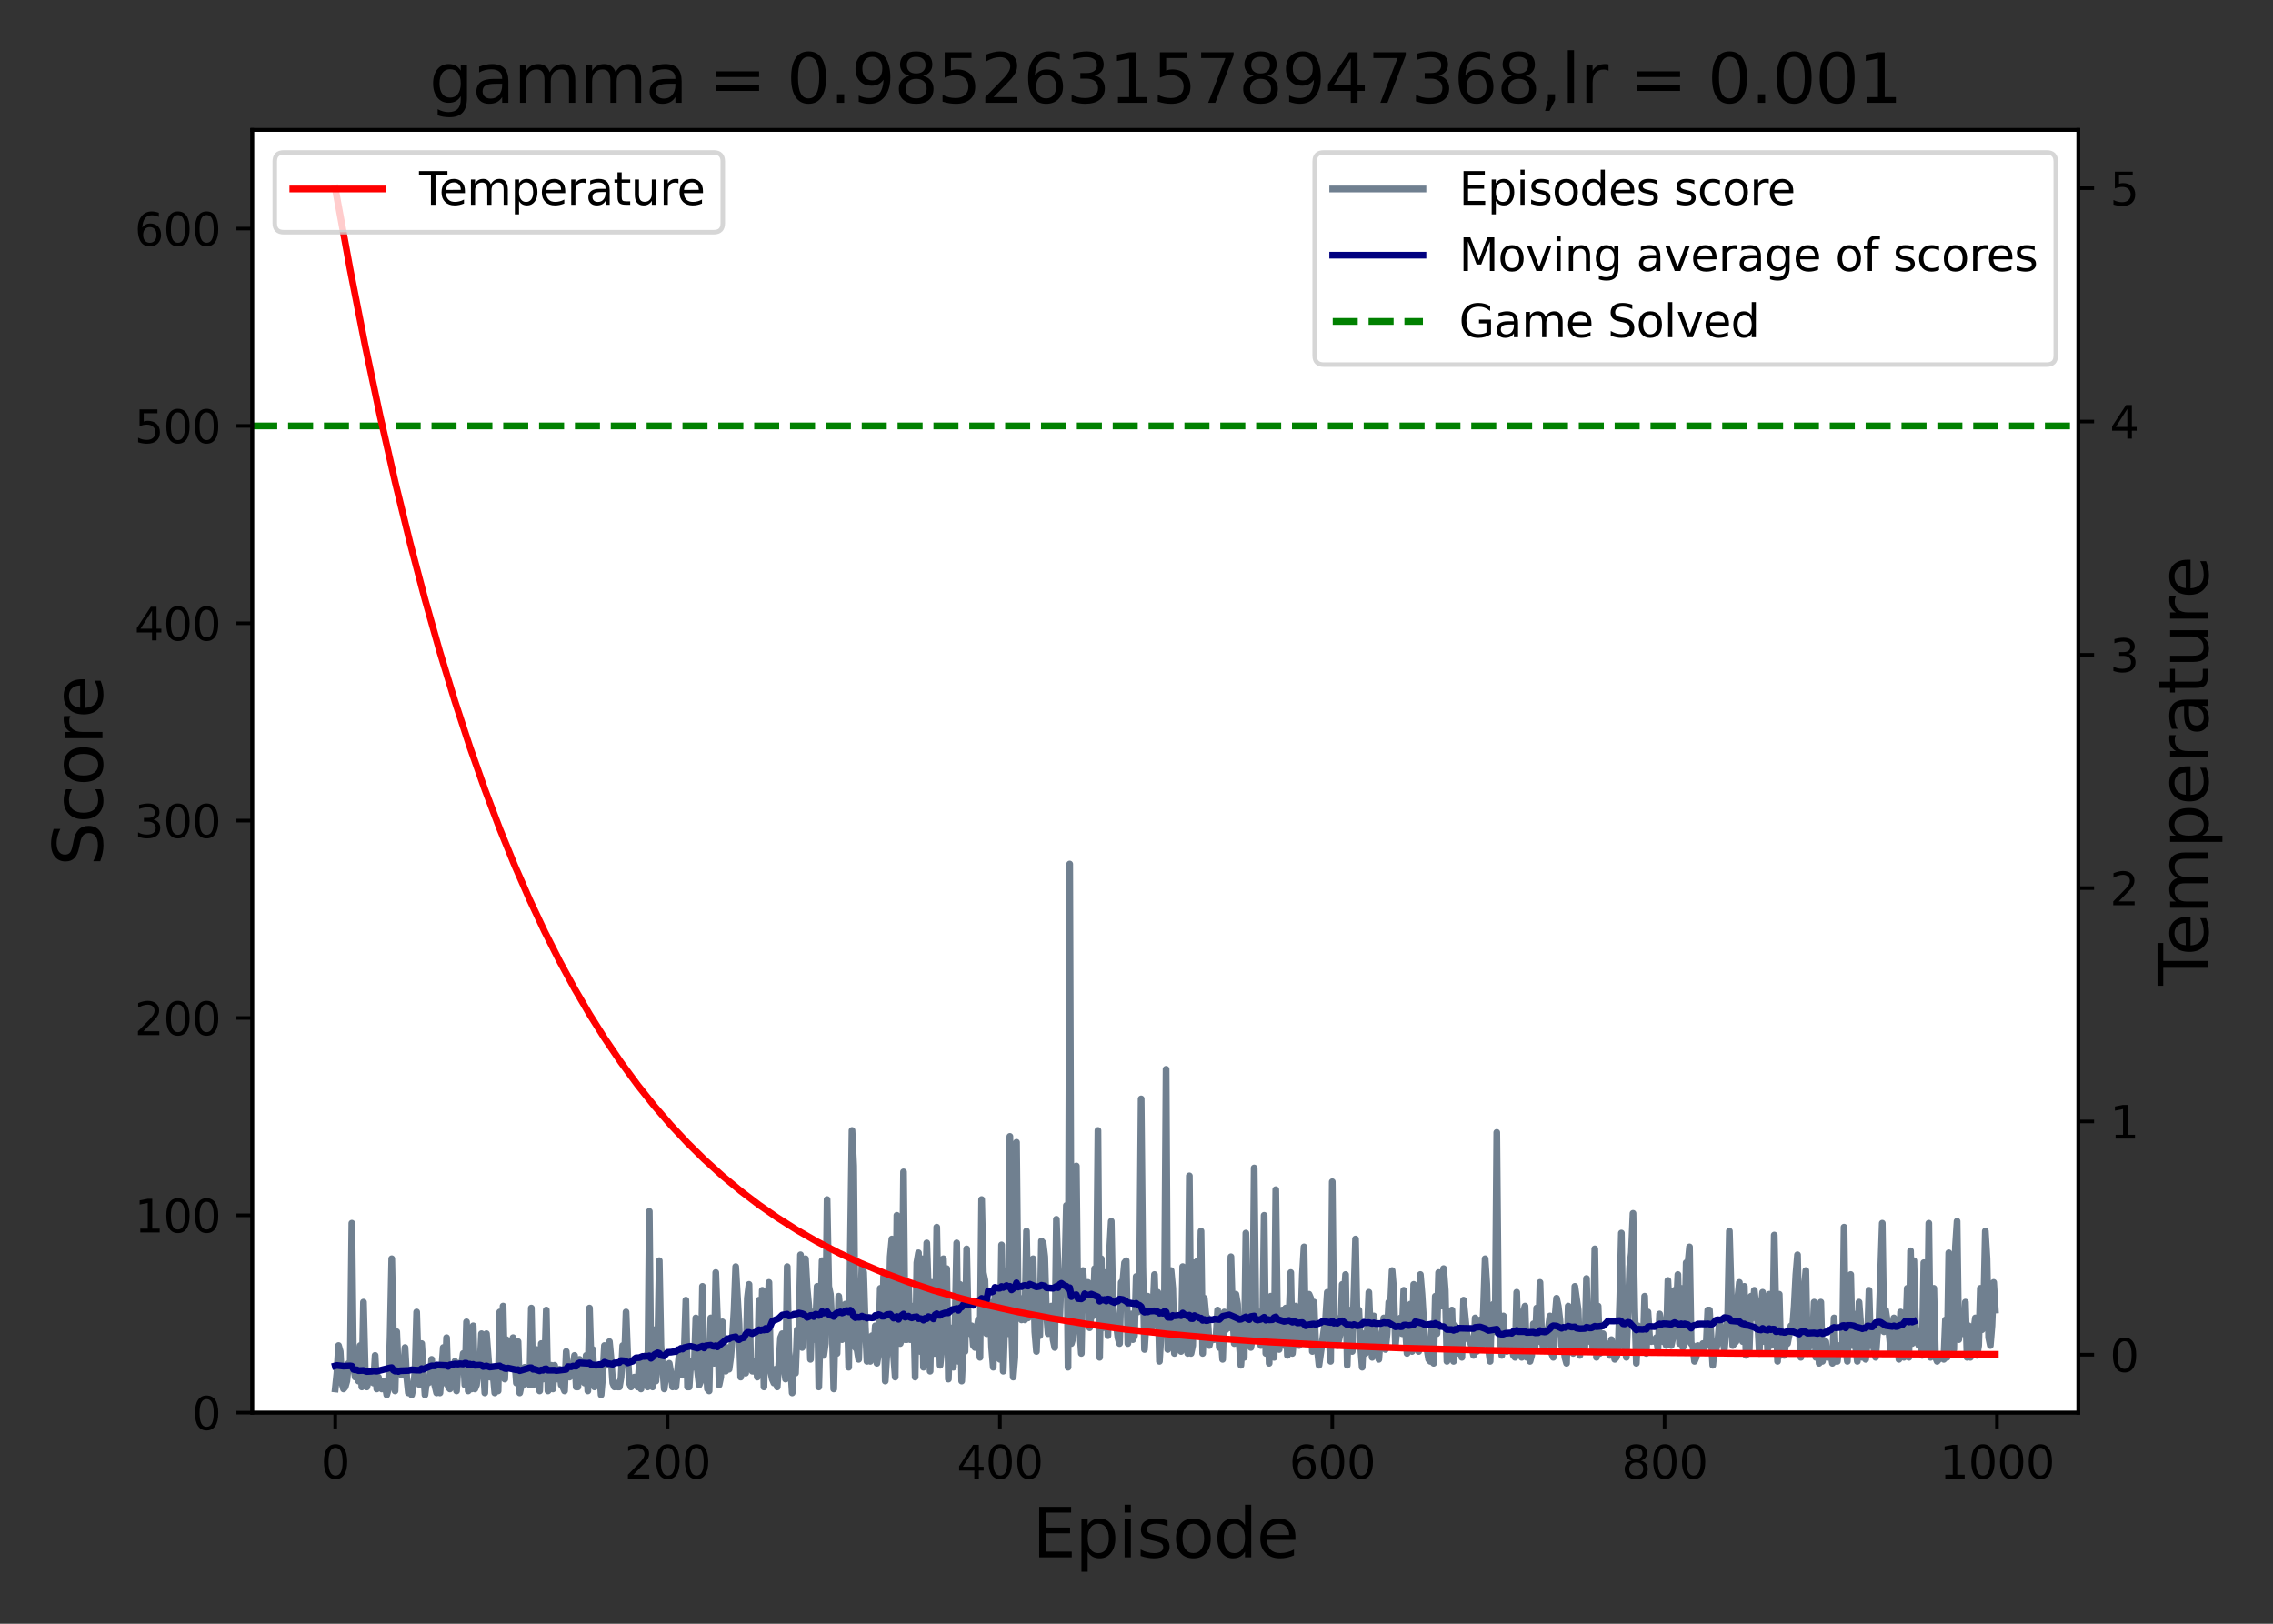 <?xml version="1.0" encoding="utf-8" standalone="no"?>
<!DOCTYPE svg PUBLIC "-//W3C//DTD SVG 1.1//EN"
  "http://www.w3.org/Graphics/SVG/1.1/DTD/svg11.dtd">
<svg xmlns:xlink="http://www.w3.org/1999/xlink" width="504pt" height="360pt" viewBox="0 0 504 360" xmlns="http://www.w3.org/2000/svg" version="1.1">
 <rect x="0" y="0" width="504" height="360" fill="#333333" stroke="none"/>
 <defs>
  <style type="text/css">*{stroke-linejoin: round; stroke-linecap: butt}</style>
 </defs>
 <g id="figure_1">
  <g id="patch_1">
   <path d="M 0 360 
L 504 360 
L 504 0 
L 0 0 
L 0 360 
z
" style="fill: none"/>
  </g>
  <g id="axes_1">
   <g id="patch_2">
    <path d="M 55.925 313.2 
L 460.825 313.2 
L 460.825 28.8 
L 55.925 28.8 
z
" style="fill: #ffffff"/>
   </g>
   <g id="matplotlib.axis_1">
    <g id="xtick_1">
     <g id="line2d_1">
      <defs>
       <path id="m12961ee2c6" d="M 0 0 
L 0 3.5 
" style="stroke: #000000; stroke-width: 0.8"/>
      </defs>
      <g>
       <use xlink:href="#m12961ee2c6" x="74.33" y="313.2" style="stroke: #000000; stroke-width: 0.8"/>
      </g>
     </g>
     <g id="text_1">
      <!-- 0 -->
      <g transform="translate(71.148 327.798)scale(0.1 -0.1)">
       <defs>
        <path id="DejaVuSans-30" d="M 2034 4250 
Q 1547 4250 1301 3770 
Q 1056 3291 1056 2328 
Q 1056 1369 1301 889 
Q 1547 409 2034 409 
Q 2525 409 2770 889 
Q 3016 1369 3016 2328 
Q 3016 3291 2770 3770 
Q 2525 4250 2034 4250 
z
M 2034 4750 
Q 2819 4750 3233 4129 
Q 3647 3509 3647 2328 
Q 3647 1150 3233 529 
Q 2819 -91 2034 -91 
Q 1250 -91 836 529 
Q 422 1150 422 2328 
Q 422 3509 836 4129 
Q 1250 4750 2034 4750 
z
" transform="scale(0.016)"/>
       </defs>
       <use xlink:href="#DejaVuSans-30"/>
      </g>
     </g>
    </g>
    <g id="xtick_2">
     <g id="line2d_2">
      <g>
       <use xlink:href="#m12961ee2c6" x="148.021" y="313.2" style="stroke: #000000; stroke-width: 0.8"/>
      </g>
     </g>
     <g id="text_2">
      <!-- 200 -->
      <g transform="translate(138.478 327.798)scale(0.1 -0.1)">
       <defs>
        <path id="DejaVuSans-32" d="M 1228 531 
L 3431 531 
L 3431 0 
L 469 0 
L 469 531 
Q 828 903 1448 1529 
Q 2069 2156 2228 2338 
Q 2531 2678 2651 2914 
Q 2772 3150 2772 3378 
Q 2772 3750 2511 3984 
Q 2250 4219 1831 4219 
Q 1534 4219 1204 4116 
Q 875 4013 500 3803 
L 500 4441 
Q 881 4594 1212 4672 
Q 1544 4750 1819 4750 
Q 2544 4750 2975 4387 
Q 3406 4025 3406 3419 
Q 3406 3131 3298 2873 
Q 3191 2616 2906 2266 
Q 2828 2175 2409 1742 
Q 1991 1309 1228 531 
z
" transform="scale(0.016)"/>
       </defs>
       <use xlink:href="#DejaVuSans-32"/>
       <use xlink:href="#DejaVuSans-30" x="63.623"/>
       <use xlink:href="#DejaVuSans-30" x="127.246"/>
      </g>
     </g>
    </g>
    <g id="xtick_3">
     <g id="line2d_3">
      <g>
       <use xlink:href="#m12961ee2c6" x="221.713" y="313.2" style="stroke: #000000; stroke-width: 0.8"/>
      </g>
     </g>
     <g id="text_3">
      <!-- 400 -->
      <g transform="translate(212.17 327.798)scale(0.1 -0.1)">
       <defs>
        <path id="DejaVuSans-34" d="M 2419 4116 
L 825 1625 
L 2419 1625 
L 2419 4116 
z
M 2253 4666 
L 3047 4666 
L 3047 1625 
L 3713 1625 
L 3713 1100 
L 3047 1100 
L 3047 0 
L 2419 0 
L 2419 1100 
L 313 1100 
L 313 1709 
L 2253 4666 
z
" transform="scale(0.016)"/>
       </defs>
       <use xlink:href="#DejaVuSans-34"/>
       <use xlink:href="#DejaVuSans-30" x="63.623"/>
       <use xlink:href="#DejaVuSans-30" x="127.246"/>
      </g>
     </g>
    </g>
    <g id="xtick_4">
     <g id="line2d_4">
      <g>
       <use xlink:href="#m12961ee2c6" x="295.405" y="313.2" style="stroke: #000000; stroke-width: 0.8"/>
      </g>
     </g>
     <g id="text_4">
      <!-- 600 -->
      <g transform="translate(285.861 327.798)scale(0.1 -0.1)">
       <defs>
        <path id="DejaVuSans-36" d="M 2113 2584 
Q 1688 2584 1439 2293 
Q 1191 2003 1191 1497 
Q 1191 994 1439 701 
Q 1688 409 2113 409 
Q 2538 409 2786 701 
Q 3034 994 3034 1497 
Q 3034 2003 2786 2293 
Q 2538 2584 2113 2584 
z
M 3366 4563 
L 3366 3988 
Q 3128 4100 2886 4159 
Q 2644 4219 2406 4219 
Q 1781 4219 1451 3797 
Q 1122 3375 1075 2522 
Q 1259 2794 1537 2939 
Q 1816 3084 2150 3084 
Q 2853 3084 3261 2657 
Q 3669 2231 3669 1497 
Q 3669 778 3244 343 
Q 2819 -91 2113 -91 
Q 1303 -91 875 529 
Q 447 1150 447 2328 
Q 447 3434 972 4092 
Q 1497 4750 2381 4750 
Q 2619 4750 2861 4703 
Q 3103 4656 3366 4563 
z
" transform="scale(0.016)"/>
       </defs>
       <use xlink:href="#DejaVuSans-36"/>
       <use xlink:href="#DejaVuSans-30" x="63.623"/>
       <use xlink:href="#DejaVuSans-30" x="127.246"/>
      </g>
     </g>
    </g>
    <g id="xtick_5">
     <g id="line2d_5">
      <g>
       <use xlink:href="#m12961ee2c6" x="369.097" y="313.2" style="stroke: #000000; stroke-width: 0.8"/>
      </g>
     </g>
     <g id="text_5">
      <!-- 800 -->
      <g transform="translate(359.553 327.798)scale(0.1 -0.1)">
       <defs>
        <path id="DejaVuSans-38" d="M 2034 2216 
Q 1584 2216 1326 1975 
Q 1069 1734 1069 1313 
Q 1069 891 1326 650 
Q 1584 409 2034 409 
Q 2484 409 2743 651 
Q 3003 894 3003 1313 
Q 3003 1734 2745 1975 
Q 2488 2216 2034 2216 
z
M 1403 2484 
Q 997 2584 770 2862 
Q 544 3141 544 3541 
Q 544 4100 942 4425 
Q 1341 4750 2034 4750 
Q 2731 4750 3128 4425 
Q 3525 4100 3525 3541 
Q 3525 3141 3298 2862 
Q 3072 2584 2669 2484 
Q 3125 2378 3379 2068 
Q 3634 1759 3634 1313 
Q 3634 634 3220 271 
Q 2806 -91 2034 -91 
Q 1263 -91 848 271 
Q 434 634 434 1313 
Q 434 1759 690 2068 
Q 947 2378 1403 2484 
z
M 1172 3481 
Q 1172 3119 1398 2916 
Q 1625 2713 2034 2713 
Q 2441 2713 2670 2916 
Q 2900 3119 2900 3481 
Q 2900 3844 2670 4047 
Q 2441 4250 2034 4250 
Q 1625 4250 1398 4047 
Q 1172 3844 1172 3481 
z
" transform="scale(0.016)"/>
       </defs>
       <use xlink:href="#DejaVuSans-38"/>
       <use xlink:href="#DejaVuSans-30" x="63.623"/>
       <use xlink:href="#DejaVuSans-30" x="127.246"/>
      </g>
     </g>
    </g>
    <g id="xtick_6">
     <g id="line2d_6">
      <g>
       <use xlink:href="#m12961ee2c6" x="442.789" y="313.2" style="stroke: #000000; stroke-width: 0.8"/>
      </g>
     </g>
     <g id="text_6">
      <!-- 1000 -->
      <g transform="translate(430.064 327.798)scale(0.1 -0.1)">
       <defs>
        <path id="DejaVuSans-31" d="M 794 531 
L 1825 531 
L 1825 4091 
L 703 3866 
L 703 4441 
L 1819 4666 
L 2450 4666 
L 2450 531 
L 3481 531 
L 3481 0 
L 794 0 
L 794 531 
z
" transform="scale(0.016)"/>
       </defs>
       <use xlink:href="#DejaVuSans-31"/>
       <use xlink:href="#DejaVuSans-30" x="63.623"/>
       <use xlink:href="#DejaVuSans-30" x="127.246"/>
       <use xlink:href="#DejaVuSans-30" x="190.869"/>
      </g>
     </g>
    </g>
    <g id="text_7">
     <!-- Episode -->
     <g transform="translate(228.919 345.276)scale(0.15 -0.15)">
      <defs>
       <path id="DejaVuSans-45" d="M 628 4666 
L 3578 4666 
L 3578 4134 
L 1259 4134 
L 1259 2753 
L 3481 2753 
L 3481 2222 
L 1259 2222 
L 1259 531 
L 3634 531 
L 3634 0 
L 628 0 
L 628 4666 
z
" transform="scale(0.016)"/>
       <path id="DejaVuSans-70" d="M 1159 525 
L 1159 -1331 
L 581 -1331 
L 581 3500 
L 1159 3500 
L 1159 2969 
Q 1341 3281 1617 3432 
Q 1894 3584 2278 3584 
Q 2916 3584 3314 3078 
Q 3713 2572 3713 1747 
Q 3713 922 3314 415 
Q 2916 -91 2278 -91 
Q 1894 -91 1617 61 
Q 1341 213 1159 525 
z
M 3116 1747 
Q 3116 2381 2855 2742 
Q 2594 3103 2138 3103 
Q 1681 3103 1420 2742 
Q 1159 2381 1159 1747 
Q 1159 1113 1420 752 
Q 1681 391 2138 391 
Q 2594 391 2855 752 
Q 3116 1113 3116 1747 
z
" transform="scale(0.016)"/>
       <path id="DejaVuSans-69" d="M 603 3500 
L 1178 3500 
L 1178 0 
L 603 0 
L 603 3500 
z
M 603 4863 
L 1178 4863 
L 1178 4134 
L 603 4134 
L 603 4863 
z
" transform="scale(0.016)"/>
       <path id="DejaVuSans-73" d="M 2834 3397 
L 2834 2853 
Q 2591 2978 2328 3040 
Q 2066 3103 1784 3103 
Q 1356 3103 1142 2972 
Q 928 2841 928 2578 
Q 928 2378 1081 2264 
Q 1234 2150 1697 2047 
L 1894 2003 
Q 2506 1872 2764 1633 
Q 3022 1394 3022 966 
Q 3022 478 2636 193 
Q 2250 -91 1575 -91 
Q 1294 -91 989 -36 
Q 684 19 347 128 
L 347 722 
Q 666 556 975 473 
Q 1284 391 1588 391 
Q 1994 391 2212 530 
Q 2431 669 2431 922 
Q 2431 1156 2273 1281 
Q 2116 1406 1581 1522 
L 1381 1569 
Q 847 1681 609 1914 
Q 372 2147 372 2553 
Q 372 3047 722 3315 
Q 1072 3584 1716 3584 
Q 2034 3584 2315 3537 
Q 2597 3491 2834 3397 
z
" transform="scale(0.016)"/>
       <path id="DejaVuSans-6f" d="M 1959 3097 
Q 1497 3097 1228 2736 
Q 959 2375 959 1747 
Q 959 1119 1226 758 
Q 1494 397 1959 397 
Q 2419 397 2687 759 
Q 2956 1122 2956 1747 
Q 2956 2369 2687 2733 
Q 2419 3097 1959 3097 
z
M 1959 3584 
Q 2709 3584 3137 3096 
Q 3566 2609 3566 1747 
Q 3566 888 3137 398 
Q 2709 -91 1959 -91 
Q 1206 -91 779 398 
Q 353 888 353 1747 
Q 353 2609 779 3096 
Q 1206 3584 1959 3584 
z
" transform="scale(0.016)"/>
       <path id="DejaVuSans-64" d="M 2906 2969 
L 2906 4863 
L 3481 4863 
L 3481 0 
L 2906 0 
L 2906 525 
Q 2725 213 2448 61 
Q 2172 -91 1784 -91 
Q 1150 -91 751 415 
Q 353 922 353 1747 
Q 353 2572 751 3078 
Q 1150 3584 1784 3584 
Q 2172 3584 2448 3432 
Q 2725 3281 2906 2969 
z
M 947 1747 
Q 947 1113 1208 752 
Q 1469 391 1925 391 
Q 2381 391 2643 752 
Q 2906 1113 2906 1747 
Q 2906 2381 2643 2742 
Q 2381 3103 1925 3103 
Q 1469 3103 1208 2742 
Q 947 2381 947 1747 
z
" transform="scale(0.016)"/>
       <path id="DejaVuSans-65" d="M 3597 1894 
L 3597 1613 
L 953 1613 
Q 991 1019 1311 708 
Q 1631 397 2203 397 
Q 2534 397 2845 478 
Q 3156 559 3463 722 
L 3463 178 
Q 3153 47 2828 -22 
Q 2503 -91 2169 -91 
Q 1331 -91 842 396 
Q 353 884 353 1716 
Q 353 2575 817 3079 
Q 1281 3584 2069 3584 
Q 2775 3584 3186 3129 
Q 3597 2675 3597 1894 
z
M 3022 2063 
Q 3016 2534 2758 2815 
Q 2500 3097 2075 3097 
Q 1594 3097 1305 2825 
Q 1016 2553 972 2059 
L 3022 2063 
z
" transform="scale(0.016)"/>
      </defs>
      <use xlink:href="#DejaVuSans-45"/>
      <use xlink:href="#DejaVuSans-70" x="63.184"/>
      <use xlink:href="#DejaVuSans-69" x="126.66"/>
      <use xlink:href="#DejaVuSans-73" x="154.443"/>
      <use xlink:href="#DejaVuSans-6f" x="206.543"/>
      <use xlink:href="#DejaVuSans-64" x="267.725"/>
      <use xlink:href="#DejaVuSans-65" x="331.201"/>
     </g>
    </g>
   </g>
   <g id="matplotlib.axis_2">
    <g id="ytick_1">
     <g id="line2d_7">
      <defs>
       <path id="m8c3f2f2313" d="M 0 0 
L -3.5 0 
" style="stroke: #000000; stroke-width: 0.8"/>
      </defs>
      <g>
       <use xlink:href="#m8c3f2f2313" x="55.925" y="313.2" style="stroke: #000000; stroke-width: 0.8"/>
      </g>
     </g>
     <g id="text_8">
      <!-- 0 -->
      <g transform="translate(42.562 316.999)scale(0.1 -0.1)">
       <use xlink:href="#DejaVuSans-30"/>
      </g>
     </g>
    </g>
    <g id="ytick_2">
     <g id="line2d_8">
      <g>
       <use xlink:href="#m8c3f2f2313" x="55.925" y="269.446" style="stroke: #000000; stroke-width: 0.8"/>
      </g>
     </g>
     <g id="text_9">
      <!-- 100 -->
      <g transform="translate(29.837 273.245)scale(0.1 -0.1)">
       <use xlink:href="#DejaVuSans-31"/>
       <use xlink:href="#DejaVuSans-30" x="63.623"/>
       <use xlink:href="#DejaVuSans-30" x="127.246"/>
      </g>
     </g>
    </g>
    <g id="ytick_3">
     <g id="line2d_9">
      <g>
       <use xlink:href="#m8c3f2f2313" x="55.925" y="225.692" style="stroke: #000000; stroke-width: 0.8"/>
      </g>
     </g>
     <g id="text_10">
      <!-- 200 -->
      <g transform="translate(29.837 229.492)scale(0.1 -0.1)">
       <use xlink:href="#DejaVuSans-32"/>
       <use xlink:href="#DejaVuSans-30" x="63.623"/>
       <use xlink:href="#DejaVuSans-30" x="127.246"/>
      </g>
     </g>
    </g>
    <g id="ytick_4">
     <g id="line2d_10">
      <g>
       <use xlink:href="#m8c3f2f2313" x="55.925" y="181.938" style="stroke: #000000; stroke-width: 0.8"/>
      </g>
     </g>
     <g id="text_11">
      <!-- 300 -->
      <g transform="translate(29.837 185.738)scale(0.1 -0.1)">
       <defs>
        <path id="DejaVuSans-33" d="M 2597 2516 
Q 3050 2419 3304 2112 
Q 3559 1806 3559 1356 
Q 3559 666 3084 287 
Q 2609 -91 1734 -91 
Q 1441 -91 1130 -33 
Q 819 25 488 141 
L 488 750 
Q 750 597 1062 519 
Q 1375 441 1716 441 
Q 2309 441 2620 675 
Q 2931 909 2931 1356 
Q 2931 1769 2642 2001 
Q 2353 2234 1838 2234 
L 1294 2234 
L 1294 2753 
L 1863 2753 
Q 2328 2753 2575 2939 
Q 2822 3125 2822 3475 
Q 2822 3834 2567 4026 
Q 2313 4219 1838 4219 
Q 1578 4219 1281 4162 
Q 984 4106 628 3988 
L 628 4550 
Q 988 4650 1302 4700 
Q 1616 4750 1894 4750 
Q 2613 4750 3031 4423 
Q 3450 4097 3450 3541 
Q 3450 3153 3228 2886 
Q 3006 2619 2597 2516 
z
" transform="scale(0.016)"/>
       </defs>
       <use xlink:href="#DejaVuSans-33"/>
       <use xlink:href="#DejaVuSans-30" x="63.623"/>
       <use xlink:href="#DejaVuSans-30" x="127.246"/>
      </g>
     </g>
    </g>
    <g id="ytick_5">
     <g id="line2d_11">
      <g>
       <use xlink:href="#m8c3f2f2313" x="55.925" y="138.185" style="stroke: #000000; stroke-width: 0.8"/>
      </g>
     </g>
     <g id="text_12">
      <!-- 400 -->
      <g transform="translate(29.837 141.984)scale(0.1 -0.1)">
       <use xlink:href="#DejaVuSans-34"/>
       <use xlink:href="#DejaVuSans-30" x="63.623"/>
       <use xlink:href="#DejaVuSans-30" x="127.246"/>
      </g>
     </g>
    </g>
    <g id="ytick_6">
     <g id="line2d_12">
      <g>
       <use xlink:href="#m8c3f2f2313" x="55.925" y="94.431" style="stroke: #000000; stroke-width: 0.8"/>
      </g>
     </g>
     <g id="text_13">
      <!-- 500 -->
      <g transform="translate(29.837 98.23)scale(0.1 -0.1)">
       <defs>
        <path id="DejaVuSans-35" d="M 691 4666 
L 3169 4666 
L 3169 4134 
L 1269 4134 
L 1269 2991 
Q 1406 3038 1543 3061 
Q 1681 3084 1819 3084 
Q 2600 3084 3056 2656 
Q 3513 2228 3513 1497 
Q 3513 744 3044 326 
Q 2575 -91 1722 -91 
Q 1428 -91 1123 -41 
Q 819 9 494 109 
L 494 744 
Q 775 591 1075 516 
Q 1375 441 1709 441 
Q 2250 441 2565 725 
Q 2881 1009 2881 1497 
Q 2881 1984 2565 2268 
Q 2250 2553 1709 2553 
Q 1456 2553 1204 2497 
Q 953 2441 691 2322 
L 691 4666 
z
" transform="scale(0.016)"/>
       </defs>
       <use xlink:href="#DejaVuSans-35"/>
       <use xlink:href="#DejaVuSans-30" x="63.623"/>
       <use xlink:href="#DejaVuSans-30" x="127.246"/>
      </g>
     </g>
    </g>
    <g id="ytick_7">
     <g id="line2d_13">
      <g>
       <use xlink:href="#m8c3f2f2313" x="55.925" y="50.677" style="stroke: #000000; stroke-width: 0.8"/>
      </g>
     </g>
     <g id="text_14">
      <!-- 600 -->
      <g transform="translate(29.837 54.476)scale(0.1 -0.1)">
       <use xlink:href="#DejaVuSans-36"/>
       <use xlink:href="#DejaVuSans-30" x="63.623"/>
       <use xlink:href="#DejaVuSans-30" x="127.246"/>
      </g>
     </g>
    </g>
    <g id="text_15">
     <!-- Score -->
     <g transform="translate(22.718 192.004)rotate(-90)scale(0.15 -0.15)">
      <defs>
       <path id="DejaVuSans-53" d="M 3425 4513 
L 3425 3897 
Q 3066 4069 2747 4153 
Q 2428 4238 2131 4238 
Q 1616 4238 1336 4038 
Q 1056 3838 1056 3469 
Q 1056 3159 1242 3001 
Q 1428 2844 1947 2747 
L 2328 2669 
Q 3034 2534 3370 2195 
Q 3706 1856 3706 1288 
Q 3706 609 3251 259 
Q 2797 -91 1919 -91 
Q 1588 -91 1214 -16 
Q 841 59 441 206 
L 441 856 
Q 825 641 1194 531 
Q 1563 422 1919 422 
Q 2459 422 2753 634 
Q 3047 847 3047 1241 
Q 3047 1584 2836 1778 
Q 2625 1972 2144 2069 
L 1759 2144 
Q 1053 2284 737 2584 
Q 422 2884 422 3419 
Q 422 4038 858 4394 
Q 1294 4750 2059 4750 
Q 2388 4750 2728 4690 
Q 3069 4631 3425 4513 
z
" transform="scale(0.016)"/>
       <path id="DejaVuSans-63" d="M 3122 3366 
L 3122 2828 
Q 2878 2963 2633 3030 
Q 2388 3097 2138 3097 
Q 1578 3097 1268 2742 
Q 959 2388 959 1747 
Q 959 1106 1268 751 
Q 1578 397 2138 397 
Q 2388 397 2633 464 
Q 2878 531 3122 666 
L 3122 134 
Q 2881 22 2623 -34 
Q 2366 -91 2075 -91 
Q 1284 -91 818 406 
Q 353 903 353 1747 
Q 353 2603 823 3093 
Q 1294 3584 2113 3584 
Q 2378 3584 2631 3529 
Q 2884 3475 3122 3366 
z
" transform="scale(0.016)"/>
       <path id="DejaVuSans-72" d="M 2631 2963 
Q 2534 3019 2420 3045 
Q 2306 3072 2169 3072 
Q 1681 3072 1420 2755 
Q 1159 2438 1159 1844 
L 1159 0 
L 581 0 
L 581 3500 
L 1159 3500 
L 1159 2956 
Q 1341 3275 1631 3429 
Q 1922 3584 2338 3584 
Q 2397 3584 2469 3576 
Q 2541 3569 2628 3553 
L 2631 2963 
z
" transform="scale(0.016)"/>
      </defs>
      <use xlink:href="#DejaVuSans-53"/>
      <use xlink:href="#DejaVuSans-63" x="63.477"/>
      <use xlink:href="#DejaVuSans-6f" x="118.457"/>
      <use xlink:href="#DejaVuSans-72" x="179.639"/>
      <use xlink:href="#DejaVuSans-65" x="218.502"/>
     </g>
    </g>
   </g>
   <g id="line2d_14">
    <path d="M 74.33 307.95 
L 74.698 304.449 
L 75.066 298.324 
L 75.435 299.636 
L 75.803 306.637 
L 76.172 307.95 
L 76.54 307.512 
L 76.909 306.199 
L 77.277 302.262 
L 77.646 303.137 
L 78.014 271.196 
L 78.383 303.137 
L 78.751 305.324 
L 79.12 299.199 
L 79.488 306.199 
L 79.856 298.324 
L 80.225 307.512 
L 80.593 288.698 
L 80.962 303.137 
L 81.33 307.512 
L 81.699 306.199 
L 82.067 305.324 
L 82.436 305.762 
L 82.804 306.637 
L 83.173 300.511 
L 83.541 307.95 
L 83.909 305.324 
L 84.278 307.512 
L 84.646 307.95 
L 85.015 306.199 
L 85.383 307.074 
L 85.752 309.262 
L 86.12 307.95 
L 86.489 296.574 
L 86.857 279.072 
L 87.226 296.574 
L 87.594 308.387 
L 87.963 295.261 
L 88.331 304.012 
L 88.699 302.699 
L 89.068 304.887 
L 89.436 304.012 
L 89.805 298.761 
L 90.173 305.324 
L 90.542 308.825 
L 90.91 307.512 
L 91.279 309.262 
L 91.647 307.512 
L 92.016 304.012 
L 92.384 290.886 
L 92.753 303.137 
L 93.121 307.074 
L 93.489 297.886 
L 94.226 309.262 
L 94.595 306.199 
L 94.963 306.637 
L 95.332 306.199 
L 95.7 301.386 
L 96.069 305.762 
L 96.806 308.825 
L 97.174 304.012 
L 97.542 308.825 
L 98.279 298.761 
L 98.648 306.637 
L 99.016 296.574 
L 99.385 307.512 
L 99.753 307.95 
L 100.122 304.887 
L 100.859 301.824 
L 101.227 308.387 
L 101.596 302.262 
L 101.964 302.699 
L 102.332 302.699 
L 102.701 300.074 
L 103.069 307.074 
L 103.438 293.073 
L 103.806 308.387 
L 104.175 300.074 
L 104.543 307.95 
L 104.912 293.948 
L 105.28 307.95 
L 105.649 307.074 
L 106.017 304.012 
L 106.386 303.574 
L 106.754 295.698 
L 107.491 308.825 
L 107.859 295.698 
L 108.596 305.324 
L 108.965 303.574 
L 109.333 304.887 
L 109.702 308.825 
L 110.07 307.512 
L 110.439 308.387 
L 110.807 290.886 
L 111.175 303.574 
L 111.544 289.573 
L 111.912 305.762 
L 112.281 297.011 
L 112.649 297.449 
L 113.018 299.199 
L 113.386 303.137 
L 113.755 296.574 
L 114.492 306.637 
L 114.86 297.449 
L 115.229 308.825 
L 115.597 307.074 
L 115.965 307.074 
L 116.334 303.137 
L 116.702 303.574 
L 117.071 306.637 
L 117.439 307.074 
L 117.808 290.01 
L 118.176 307.074 
L 118.545 300.074 
L 118.913 299.199 
L 119.65 308.387 
L 120.019 297.886 
L 120.387 305.762 
L 120.755 302.699 
L 121.124 290.448 
L 121.492 308.387 
L 121.861 307.95 
L 122.229 302.699 
L 122.598 307.95 
L 122.966 302.699 
L 123.335 304.887 
L 123.703 305.762 
L 124.072 303.574 
L 124.44 307.074 
L 124.808 307.512 
L 125.177 308.387 
L 125.545 299.636 
L 125.914 304.449 
L 126.282 305.324 
L 126.651 303.574 
L 127.019 303.137 
L 127.388 300.511 
L 127.756 307.512 
L 128.125 307.512 
L 128.493 301.386 
L 128.862 304.887 
L 129.23 305.324 
L 129.598 306.637 
L 129.967 300.511 
L 130.335 308.387 
L 130.704 290.01 
L 131.072 302.262 
L 131.441 299.199 
L 131.809 307.512 
L 132.546 303.137 
L 132.915 304.012 
L 133.283 309.262 
L 133.652 304.887 
L 134.02 298.324 
L 134.388 302.699 
L 134.757 299.199 
L 135.125 297.449 
L 135.494 301.386 
L 135.862 306.637 
L 136.231 307.512 
L 136.599 306.637 
L 136.968 307.512 
L 137.336 307.512 
L 137.705 305.324 
L 138.073 298.324 
L 138.441 301.824 
L 138.81 290.886 
L 139.178 300.511 
L 139.547 306.637 
L 139.915 307.512 
L 140.284 307.074 
L 140.652 305.324 
L 141.021 306.637 
L 141.389 307.512 
L 141.758 302.262 
L 142.126 307.95 
L 142.495 301.386 
L 142.863 304.012 
L 143.231 300.511 
L 143.6 307.512 
L 143.968 268.571 
L 144.337 304.887 
L 144.705 307.512 
L 145.074 294.823 
L 145.442 306.199 
L 145.811 299.636 
L 146.179 279.51 
L 146.548 298.324 
L 147.285 307.95 
L 147.653 304.887 
L 148.021 305.762 
L 148.39 302.262 
L 148.758 304.449 
L 149.127 307.512 
L 149.495 306.199 
L 149.864 307.512 
L 150.601 300.074 
L 150.969 299.199 
L 151.338 304.887 
L 151.706 299.636 
L 152.074 288.26 
L 152.443 307.512 
L 152.811 307.512 
L 153.18 301.824 
L 153.548 302.262 
L 153.917 303.137 
L 154.285 292.198 
L 154.654 304.012 
L 155.022 307.074 
L 155.391 306.199 
L 155.759 285.198 
L 156.128 305.324 
L 156.496 301.386 
L 156.864 307.95 
L 157.233 308.387 
L 157.601 292.198 
L 157.97 301.386 
L 158.338 302.262 
L 158.707 282.135 
L 159.075 292.198 
L 159.444 307.074 
L 159.812 305.324 
L 160.181 293.073 
L 160.549 302.262 
L 160.917 304.012 
L 161.286 298.761 
L 161.654 303.574 
L 162.023 300.949 
L 162.391 296.574 
L 162.76 290.448 
L 163.128 280.822 
L 163.865 293.511 
L 164.234 305.324 
L 164.602 302.262 
L 164.971 304.012 
L 165.339 304.449 
L 165.707 287.823 
L 166.076 284.76 
L 166.444 302.262 
L 166.813 304.012 
L 167.181 304.012 
L 167.55 301.824 
L 167.918 305.324 
L 168.287 288.26 
L 168.655 300.949 
L 169.024 286.073 
L 169.392 307.512 
L 169.761 288.26 
L 170.129 294.386 
L 170.497 284.322 
L 170.866 304.012 
L 171.234 305.762 
L 171.603 306.637 
L 171.971 303.574 
L 172.34 307.512 
L 173.077 296.574 
L 173.445 295.698 
L 173.814 302.699 
L 174.182 305.762 
L 174.55 280.822 
L 174.919 299.636 
L 175.287 302.699 
L 175.656 308.825 
L 176.024 301.824 
L 176.393 304.449 
L 176.761 294.823 
L 177.13 296.136 
L 177.498 278.197 
L 177.867 298.761 
L 178.235 281.26 
L 178.604 279.072 
L 178.972 285.635 
L 179.34 289.573 
L 179.709 301.386 
L 180.077 290.886 
L 180.446 297.011 
L 180.814 294.386 
L 181.183 285.198 
L 181.551 307.512 
L 182.288 279.51 
L 182.657 300.511 
L 183.025 297.886 
L 183.394 265.946 
L 183.762 285.198 
L 184.13 286.948 
L 184.499 293.948 
L 184.867 307.95 
L 185.236 292.198 
L 185.604 300.074 
L 185.973 287.385 
L 186.341 291.323 
L 186.71 297.011 
L 187.447 289.135 
L 187.815 289.135 
L 188.183 303.137 
L 188.92 250.632 
L 189.289 258.508 
L 189.657 298.761 
L 190.026 299.199 
L 190.394 301.386 
L 191.131 280.385 
L 191.5 282.135 
L 191.868 293.948 
L 192.237 301.824 
L 192.605 298.324 
L 192.973 301.824 
L 193.342 296.136 
L 193.71 300.511 
L 194.079 293.948 
L 194.447 302.262 
L 194.816 300.074 
L 195.184 285.635 
L 195.553 299.199 
L 195.921 283.01 
L 196.29 306.199 
L 197.027 293.948 
L 197.395 278.634 
L 197.763 274.697 
L 198.132 300.511 
L 198.5 305.324 
L 198.869 269.446 
L 199.237 296.574 
L 199.606 297.886 
L 199.974 296.574 
L 200.343 259.82 
L 200.711 297.011 
L 201.08 297.011 
L 201.448 284.76 
L 201.816 297.011 
L 202.185 295.261 
L 202.553 289.573 
L 202.922 305.324 
L 203.29 279.947 
L 203.659 277.759 
L 204.027 299.636 
L 204.396 279.072 
L 204.764 303.137 
L 205.501 275.572 
L 205.87 286.51 
L 206.238 304.012 
L 206.606 284.322 
L 206.975 300.074 
L 207.343 300.074 
L 207.712 272.071 
L 208.08 291.323 
L 208.449 302.699 
L 208.817 299.199 
L 209.186 279.072 
L 209.554 292.636 
L 209.923 281.26 
L 210.291 305.762 
L 210.66 294.386 
L 211.028 301.824 
L 211.396 303.137 
L 211.765 293.073 
L 212.133 275.572 
L 212.502 301.824 
L 212.87 284.76 
L 213.239 306.199 
L 213.607 298.324 
L 213.976 299.636 
L 214.344 276.884 
L 214.713 293.948 
L 215.081 295.698 
L 215.449 293.948 
L 215.818 298.324 
L 216.186 298.761 
L 216.555 294.823 
L 216.923 292.636 
L 217.292 300.949 
L 217.66 265.946 
L 218.029 282.135 
L 218.397 283.885 
L 218.766 295.698 
L 219.503 288.698 
L 219.871 298.761 
L 220.239 303.137 
L 220.608 286.948 
L 220.976 289.135 
L 221.345 300.949 
L 221.713 301.386 
L 222.082 276.009 
L 222.45 304.012 
L 223.187 281.697 
L 223.556 295.698 
L 223.924 251.945 
L 224.293 294.386 
L 224.661 305.324 
L 225.029 300.949 
L 225.398 253.257 
L 225.766 288.698 
L 226.135 289.135 
L 226.503 292.636 
L 226.872 287.823 
L 227.24 292.636 
L 227.609 272.946 
L 227.977 292.198 
L 228.346 281.26 
L 228.714 286.948 
L 229.082 279.072 
L 229.451 295.261 
L 229.819 299.636 
L 230.188 289.135 
L 230.556 296.136 
L 230.925 275.134 
L 231.293 275.572 
L 231.662 278.634 
L 232.03 291.323 
L 232.399 295.698 
L 232.767 293.948 
L 233.136 289.573 
L 233.504 297.011 
L 233.872 298.761 
L 234.241 270.321 
L 234.978 292.198 
L 235.346 282.135 
L 236.083 283.01 
L 236.452 267.258 
L 236.82 303.137 
L 237.189 191.564 
L 237.557 297.886 
L 237.926 296.574 
L 238.294 290.886 
L 238.662 258.508 
L 239.031 292.636 
L 239.399 294.386 
L 239.768 300.074 
L 240.136 281.697 
L 240.505 288.26 
L 240.873 290.448 
L 241.242 284.322 
L 241.61 294.386 
L 241.979 291.323 
L 242.347 291.761 
L 242.715 281.26 
L 243.084 290.01 
L 243.452 250.632 
L 243.821 300.949 
L 244.189 279.072 
L 244.558 294.386 
L 244.926 282.135 
L 245.295 283.885 
L 245.663 296.136 
L 246.032 277.322 
L 246.4 270.759 
L 246.769 289.573 
L 247.137 293.511 
L 247.505 293.511 
L 247.874 296.574 
L 248.242 297.886 
L 248.611 284.322 
L 248.979 283.885 
L 249.348 279.947 
L 249.716 279.51 
L 250.085 297.886 
L 250.453 292.198 
L 250.822 291.323 
L 251.19 297.011 
L 251.559 296.136 
L 251.927 283.01 
L 252.295 290.886 
L 252.664 285.198 
L 253.032 243.631 
L 253.401 280.822 
L 253.769 299.199 
L 254.506 287.385 
L 254.875 292.636 
L 255.243 294.823 
L 255.612 291.323 
L 255.98 282.572 
L 256.348 293.948 
L 256.717 286.51 
L 257.085 301.824 
L 257.454 295.698 
L 257.822 294.823 
L 258.191 287.385 
L 258.559 237.068 
L 258.928 299.199 
L 259.296 294.823 
L 259.665 281.697 
L 260.033 285.635 
L 260.402 300.074 
L 260.77 296.574 
L 261.138 296.136 
L 261.507 291.761 
L 261.875 299.636 
L 262.244 280.822 
L 262.612 286.51 
L 262.981 287.823 
L 263.349 300.074 
L 263.718 260.695 
L 264.086 300.074 
L 264.455 298.324 
L 264.823 279.947 
L 265.191 295.698 
L 265.56 279.51 
L 265.928 290.886 
L 266.297 272.946 
L 266.665 300.074 
L 267.034 287.823 
L 267.402 291.761 
L 267.771 292.198 
L 268.139 298.324 
L 268.508 296.574 
L 268.876 297.011 
L 269.245 297.011 
L 269.613 296.574 
L 269.981 290.448 
L 270.35 298.761 
L 270.718 296.136 
L 271.087 301.386 
L 271.455 290.886 
L 271.824 294.823 
L 272.192 294.386 
L 272.561 294.386 
L 272.929 278.634 
L 273.298 290.886 
L 273.666 297.886 
L 274.035 286.948 
L 274.403 289.135 
L 274.771 297.886 
L 275.14 302.699 
L 275.508 297.011 
L 275.877 300.949 
L 276.245 273.384 
L 276.614 293.948 
L 277.351 298.761 
L 277.719 296.574 
L 278.088 258.945 
L 278.456 291.323 
L 278.824 296.574 
L 279.193 290.886 
L 279.561 298.324 
L 279.93 297.011 
L 280.298 269.446 
L 280.667 300.074 
L 281.035 288.698 
L 281.404 302.262 
L 281.772 287.385 
L 282.141 299.199 
L 282.509 300.949 
L 282.878 263.758 
L 283.246 292.198 
L 283.614 299.199 
L 283.983 292.198 
L 284.351 290.448 
L 284.72 298.324 
L 285.088 290.01 
L 285.457 300.511 
L 286.194 282.135 
L 286.562 300.074 
L 286.931 296.136 
L 287.299 289.573 
L 287.668 297.011 
L 288.036 298.324 
L 288.404 293.948 
L 288.773 282.572 
L 289.141 276.447 
L 289.51 297.886 
L 290.247 286.948 
L 290.615 287.823 
L 290.984 299.636 
L 291.352 288.698 
L 291.721 297.886 
L 292.089 299.199 
L 292.457 302.699 
L 293.931 292.198 
L 294.3 286.51 
L 294.668 296.574 
L 295.037 301.824 
L 295.405 262.008 
L 295.774 297.011 
L 296.142 292.198 
L 296.511 298.324 
L 296.879 297.011 
L 297.247 295.261 
L 297.616 284.76 
L 297.984 288.698 
L 298.353 282.572 
L 298.721 302.699 
L 299.09 290.448 
L 299.827 299.636 
L 300.564 274.697 
L 300.932 293.948 
L 301.301 290.448 
L 301.669 298.324 
L 302.037 303.137 
L 302.406 295.698 
L 302.774 300.074 
L 303.143 295.698 
L 303.511 286.51 
L 303.88 295.698 
L 304.248 300.949 
L 304.617 291.761 
L 305.722 301.386 
L 306.09 296.574 
L 306.459 296.136 
L 306.827 292.198 
L 307.196 299.199 
L 307.564 295.698 
L 307.933 288.698 
L 308.301 289.573 
L 308.67 281.697 
L 309.038 286.073 
L 309.407 298.324 
L 309.775 294.386 
L 310.144 292.636 
L 310.512 292.198 
L 310.88 295.698 
L 311.249 286.073 
L 311.617 294.823 
L 311.986 300.074 
L 312.723 289.135 
L 313.091 299.636 
L 313.46 284.76 
L 313.828 286.948 
L 314.197 291.323 
L 314.565 299.636 
L 314.934 282.572 
L 315.302 286.948 
L 316.039 298.761 
L 316.407 299.199 
L 316.776 301.386 
L 317.144 301.824 
L 317.513 293.511 
L 317.881 302.262 
L 318.25 287.385 
L 318.618 295.698 
L 318.987 282.135 
L 319.355 288.698 
L 319.723 289.573 
L 320.092 281.26 
L 320.46 286.073 
L 320.829 301.824 
L 321.197 297.449 
L 321.566 296.136 
L 321.934 290.448 
L 322.303 301.824 
L 322.671 293.948 
L 323.04 300.074 
L 323.408 295.261 
L 324.145 300.949 
L 324.513 288.26 
L 325.25 295.698 
L 325.619 297.011 
L 325.987 297.449 
L 326.356 298.761 
L 326.724 300.511 
L 327.093 292.198 
L 327.461 299.636 
L 327.83 293.948 
L 328.198 292.636 
L 328.567 298.324 
L 328.935 290.01 
L 329.303 279.072 
L 329.672 284.76 
L 330.04 299.199 
L 330.409 301.824 
L 330.777 289.573 
L 331.146 289.135 
L 331.514 295.261 
L 331.883 251.07 
L 332.251 290.448 
L 332.62 296.574 
L 332.988 300.511 
L 333.356 291.761 
L 333.725 298.324 
L 334.093 299.636 
L 334.462 296.574 
L 334.83 295.698 
L 335.567 300.511 
L 335.936 300.949 
L 336.304 286.51 
L 336.673 299.199 
L 337.41 300.949 
L 337.778 290.886 
L 338.146 289.573 
L 338.515 300.949 
L 338.883 298.324 
L 339.252 301.824 
L 339.62 300.511 
L 339.989 293.511 
L 340.357 299.199 
L 340.726 290.01 
L 341.094 297.449 
L 341.463 284.322 
L 341.831 296.136 
L 342.2 299.199 
L 342.568 298.324 
L 342.936 294.823 
L 343.305 294.386 
L 343.673 291.761 
L 344.042 300.074 
L 344.41 300.949 
L 344.779 292.198 
L 345.147 287.823 
L 345.516 289.573 
L 345.884 292.636 
L 346.253 298.324 
L 346.621 297.449 
L 346.989 300.949 
L 347.358 302.262 
L 347.726 289.573 
L 348.095 293.948 
L 348.463 296.574 
L 348.832 300.074 
L 349.2 285.198 
L 349.937 290.448 
L 350.306 300.511 
L 350.674 295.261 
L 351.043 299.199 
L 351.411 298.761 
L 351.779 283.447 
L 352.148 296.574 
L 352.516 297.449 
L 352.885 295.698 
L 353.253 299.636 
L 353.622 276.884 
L 353.99 300.949 
L 354.359 289.573 
L 354.727 300.074 
L 355.096 298.324 
L 355.464 295.698 
L 355.833 299.199 
L 356.201 297.886 
L 356.938 300.511 
L 357.306 297.011 
L 358.043 301.386 
L 358.412 300.949 
L 358.78 299.636 
L 359.149 288.26 
L 359.517 273.384 
L 359.886 296.136 
L 360.622 300.949 
L 361.359 280.822 
L 361.728 277.759 
L 362.096 269.009 
L 362.465 290.01 
L 362.833 302.262 
L 363.202 293.948 
L 363.57 297.449 
L 363.939 298.324 
L 364.307 299.636 
L 364.676 287.385 
L 365.044 300.074 
L 365.412 290.886 
L 365.781 296.574 
L 366.149 297.449 
L 366.518 297.011 
L 366.886 297.449 
L 367.255 296.574 
L 367.623 299.199 
L 367.992 291.323 
L 368.36 293.511 
L 368.729 297.449 
L 369.097 297.011 
L 369.466 298.324 
L 369.834 283.885 
L 370.571 298.324 
L 370.939 296.574 
L 371.308 286.073 
L 371.676 290.448 
L 372.045 282.572 
L 372.413 297.886 
L 372.782 285.635 
L 373.15 298.761 
L 373.519 297.886 
L 373.887 279.947 
L 374.255 280.385 
L 374.624 276.447 
L 374.992 297.886 
L 375.361 298.324 
L 375.729 301.824 
L 376.098 300.949 
L 376.466 298.324 
L 376.835 298.761 
L 377.203 298.761 
L 377.572 297.886 
L 377.94 298.761 
L 378.309 298.324 
L 378.677 290.448 
L 379.045 290.448 
L 379.782 302.699 
L 380.151 298.761 
L 380.519 299.199 
L 380.888 297.449 
L 381.256 293.073 
L 382.362 299.199 
L 383.098 291.323 
L 383.467 272.946 
L 384.204 298.324 
L 384.941 297.449 
L 385.309 287.823 
L 385.678 284.322 
L 386.415 297.449 
L 386.783 285.198 
L 387.152 300.511 
L 387.52 294.823 
L 387.888 299.199 
L 388.257 287.385 
L 388.625 292.198 
L 388.994 286.073 
L 389.731 293.073 
L 390.099 300.074 
L 390.468 290.448 
L 390.836 286.51 
L 391.205 297.449 
L 391.573 287.823 
L 391.942 299.636 
L 392.31 286.948 
L 392.678 298.324 
L 393.047 297.449 
L 393.415 273.822 
L 393.784 290.886 
L 394.152 301.824 
L 394.521 286.948 
L 394.889 300.511 
L 395.258 295.698 
L 395.626 300.511 
L 395.995 297.449 
L 396.363 297.886 
L 397.1 293.948 
L 397.468 294.386 
L 397.837 289.573 
L 398.205 282.572 
L 398.574 278.197 
L 398.942 294.823 
L 399.311 300.949 
L 399.679 290.448 
L 400.416 281.697 
L 400.785 300.074 
L 401.153 298.324 
L 401.521 297.449 
L 401.89 297.886 
L 402.258 288.698 
L 402.627 300.949 
L 402.995 295.698 
L 403.364 302.262 
L 403.732 288.698 
L 404.101 301.824 
L 404.469 299.199 
L 404.838 297.449 
L 405.206 300.949 
L 405.575 299.636 
L 405.943 300.074 
L 406.311 302.262 
L 406.68 292.198 
L 407.048 301.824 
L 407.417 301.824 
L 407.785 298.324 
L 408.154 298.761 
L 408.522 300.074 
L 408.891 272.071 
L 409.259 299.199 
L 409.628 301.824 
L 410.364 282.572 
L 410.733 298.324 
L 411.101 291.323 
L 411.47 298.761 
L 411.838 301.824 
L 412.207 288.698 
L 412.575 293.511 
L 412.944 300.949 
L 413.312 300.074 
L 413.681 301.386 
L 414.049 297.449 
L 414.418 286.073 
L 414.786 298.324 
L 415.154 295.261 
L 415.523 299.199 
L 415.891 300.949 
L 416.26 296.136 
L 416.628 293.073 
L 417.365 271.196 
L 417.734 295.261 
L 418.102 290.448 
L 418.839 295.261 
L 419.208 299.199 
L 419.576 299.636 
L 419.944 292.198 
L 420.313 299.199 
L 420.681 294.823 
L 421.05 301.386 
L 421.418 290.886 
L 422.155 300.949 
L 422.524 296.574 
L 422.892 285.635 
L 423.261 300.949 
L 423.629 277.322 
L 423.997 297.886 
L 424.366 279.51 
L 424.734 293.948 
L 425.103 297.449 
L 425.471 298.324 
L 425.84 297.886 
L 426.208 300.511 
L 426.577 279.947 
L 426.945 298.324 
L 427.314 299.199 
L 427.682 271.196 
L 428.051 300.949 
L 428.787 285.635 
L 429.156 300.949 
L 429.524 301.824 
L 429.893 301.386 
L 430.261 300.511 
L 430.63 300.511 
L 430.998 301.386 
L 431.367 292.636 
L 431.735 300.949 
L 432.104 277.759 
L 432.472 297.449 
L 432.841 295.261 
L 433.209 299.199 
L 433.577 276.447 
L 433.946 270.759 
L 434.314 297.011 
L 434.683 293.511 
L 435.051 295.698 
L 435.42 295.261 
L 435.788 288.698 
L 436.157 300.949 
L 436.525 293.948 
L 436.894 300.949 
L 437.999 292.198 
L 438.367 300.511 
L 438.736 298.324 
L 439.104 285.635 
L 439.473 294.823 
L 439.841 289.573 
L 440.21 272.946 
L 440.578 279.072 
L 440.947 296.574 
L 441.315 298.324 
L 441.684 293.948 
L 442.052 284.322 
L 442.42 290.448 
L 442.42 290.448 
" clip-path="url(#pf748b43ba2)" style="fill: none; stroke: #708090; stroke-width: 1.5; stroke-linecap: square"/>
   </g>
   <g id="line2d_15">
    <path d="M 74.33 302.83 
L 74.698 302.734 
L 76.172 302.9 
L 77.646 302.83 
L 78.014 302.883 
L 78.383 303.609 
L 78.751 303.723 
L 79.12 303.697 
L 79.488 303.889 
L 80.593 303.837 
L 81.33 304.082 
L 82.436 304.02 
L 82.804 303.942 
L 83.541 304.012 
L 86.489 303.268 
L 86.857 303.215 
L 87.226 303.793 
L 87.594 304.003 
L 87.963 303.915 
L 88.331 304.082 
L 88.699 303.915 
L 90.542 303.854 
L 91.279 303.697 
L 92.384 303.775 
L 93.121 303.784 
L 93.489 303.434 
L 93.858 303.592 
L 94.595 303.233 
L 95.7 302.83 
L 96.437 302.839 
L 96.806 302.638 
L 99.016 302.743 
L 99.385 302.953 
L 99.753 302.603 
L 100.49 302.489 
L 100.859 302.41 
L 101.596 302.445 
L 101.964 302.358 
L 102.701 302.419 
L 103.069 302.227 
L 103.438 302.253 
L 103.806 302.55 
L 104.175 302.437 
L 104.543 302.594 
L 104.912 302.489 
L 105.28 302.708 
L 106.386 302.655 
L 106.754 302.734 
L 107.122 302.988 
L 107.859 302.839 
L 108.596 303.102 
L 110.807 302.83 
L 111.175 303.119 
L 111.544 303.18 
L 111.912 303.399 
L 112.281 303.452 
L 112.649 303.312 
L 114.492 303.714 
L 114.86 303.662 
L 115.229 303.898 
L 116.702 303.478 
L 117.439 303.25 
L 117.808 303.242 
L 118.176 303.592 
L 118.545 303.583 
L 119.65 303.933 
L 120.019 303.732 
L 120.387 303.81 
L 120.755 303.513 
L 121.124 303.469 
L 121.492 303.793 
L 122.966 303.784 
L 123.335 303.88 
L 125.545 303.609 
L 125.914 302.988 
L 126.651 303.04 
L 127.019 302.865 
L 127.756 302.909 
L 128.125 302.349 
L 128.493 302.165 
L 130.335 302.27 
L 130.704 302.192 
L 131.072 302.542 
L 132.178 302.699 
L 132.915 302.515 
L 133.283 302.533 
L 133.652 302.34 
L 134.02 302.008 
L 134.757 302.288 
L 135.862 302.472 
L 136.231 302.183 
L 136.968 302.122 
L 137.336 302.095 
L 137.705 301.649 
L 138.441 301.71 
L 138.81 301.833 
L 139.178 302.183 
L 139.915 301.912 
L 140.284 301.806 
L 140.652 301.308 
L 141.021 301.045 
L 141.758 301.01 
L 142.495 300.713 
L 142.863 300.765 
L 143.231 300.66 
L 143.6 300.721 
L 143.968 300.59 
L 144.337 301.15 
L 144.705 300.861 
L 145.074 300.328 
L 145.811 299.925 
L 146.179 300.039 
L 146.548 300.494 
L 147.285 300.634 
L 148.021 299.829 
L 148.758 299.794 
L 149.495 299.671 
L 149.864 299.654 
L 150.232 299.269 
L 150.601 299.225 
L 150.969 298.945 
L 151.338 299.111 
L 151.706 298.779 
L 152.811 298.525 
L 153.18 298.49 
L 154.654 298.901 
L 155.759 298.455 
L 156.128 298.866 
L 156.496 298.376 
L 157.601 298.245 
L 157.97 298.437 
L 158.338 298.499 
L 158.707 298.35 
L 159.075 298.63 
L 160.549 297.422 
L 161.286 296.801 
L 161.654 296.854 
L 162.023 296.6 
L 163.128 296.372 
L 163.497 296.906 
L 163.865 297.029 
L 164.234 296.749 
L 164.971 296.565 
L 165.339 295.803 
L 165.707 295.418 
L 166.076 295.401 
L 166.813 295.698 
L 167.181 295.462 
L 167.55 295.383 
L 168.287 294.815 
L 168.655 294.99 
L 169.024 294.823 
L 169.392 294.885 
L 169.761 294.517 
L 170.129 294.815 
L 170.497 294.526 
L 170.866 293.852 
L 171.234 292.942 
L 172.708 292.286 
L 173.445 291.559 
L 174.55 291.358 
L 174.919 291.778 
L 175.656 291.664 
L 176.024 291.367 
L 176.761 291.288 
L 177.13 291.104 
L 177.867 291.262 
L 178.235 291.411 
L 178.972 292.084 
L 179.34 291.944 
L 179.709 291.647 
L 180.077 291.629 
L 180.446 291.918 
L 180.814 291.367 
L 181.183 291.411 
L 181.551 291.664 
L 181.92 291.446 
L 182.288 290.772 
L 182.657 291.122 
L 183.025 291.052 
L 183.394 290.789 
L 183.762 291.411 
L 184.13 291.612 
L 184.499 291.664 
L 184.867 291.892 
L 185.236 291.332 
L 185.604 291.043 
L 185.973 291.034 
L 186.341 290.868 
L 186.71 291.104 
L 187.078 290.964 
L 187.447 290.623 
L 187.815 290.571 
L 188.183 290.868 
L 188.552 290.492 
L 188.92 290.894 
L 189.289 291.883 
L 189.657 292.154 
L 190.026 292.006 
L 190.394 292.076 
L 190.763 292.032 
L 191.131 291.787 
L 191.5 292.032 
L 191.868 292.014 
L 192.237 292.251 
L 192.605 292.102 
L 193.342 292.198 
L 193.71 292.137 
L 194.079 291.638 
L 194.447 291.796 
L 194.816 291.446 
L 195.184 291.568 
L 195.553 291.822 
L 195.921 291.831 
L 196.29 291.708 
L 196.658 291.463 
L 197.395 291.376 
L 198.132 292.251 
L 198.5 292.137 
L 198.869 291.883 
L 199.237 292.513 
L 199.606 291.901 
L 200.343 291.332 
L 200.711 292.049 
L 201.448 291.796 
L 201.816 292.076 
L 202.185 292.198 
L 202.553 292.032 
L 203.29 291.936 
L 203.659 292.364 
L 204.027 292.329 
L 204.396 292.417 
L 204.764 292.697 
L 205.133 292.268 
L 205.501 292.382 
L 205.87 291.909 
L 206.238 292.067 
L 206.606 292.093 
L 206.975 292.426 
L 207.343 291.489 
L 207.712 291.262 
L 208.08 291.603 
L 208.449 291.629 
L 208.817 291.332 
L 209.554 291.078 
L 210.291 291.069 
L 211.028 290.387 
L 212.133 290.107 
L 212.502 290.518 
L 212.87 289.984 
L 213.239 289.8 
L 213.607 289.249 
L 214.344 289.03 
L 214.713 289.372 
L 215.449 289.31 
L 215.818 289.407 
L 216.555 288.488 
L 216.923 288.435 
L 217.292 288.225 
L 217.66 287.858 
L 218.029 288.199 
L 218.397 287.902 
L 218.766 288.287 
L 219.134 286.204 
L 219.871 286.466 
L 220.239 286.309 
L 220.608 285.416 
L 221.345 285.635 
L 221.713 285.618 
L 222.082 285.224 
L 222.45 285.469 
L 223.187 285.023 
L 223.556 285.276 
L 223.924 285.189 
L 224.293 285.985 
L 225.029 285.416 
L 225.398 284.41 
L 225.766 285.364 
L 226.135 285.171 
L 226.503 285.276 
L 226.872 285.066 
L 227.24 284.988 
L 227.977 285.145 
L 228.346 284.716 
L 229.819 285.329 
L 230.556 285.198 
L 230.925 284.953 
L 231.662 285.128 
L 232.03 285.513 
L 233.504 285.635 
L 234.241 285.198 
L 234.609 285.495 
L 234.978 284.751 
L 235.346 284.524 
L 236.083 285.066 
L 236.452 285.154 
L 236.82 285.661 
L 237.189 285.495 
L 237.557 287.49 
L 237.926 287.184 
L 238.662 287.044 
L 239.031 287.91 
L 239.768 287.98 
L 240.136 287.727 
L 240.505 286.834 
L 240.873 287.053 
L 241.242 287.14 
L 241.61 287.088 
L 241.979 286.913 
L 243.452 287.516 
L 243.821 288.497 
L 244.189 288.094 
L 244.558 288.243 
L 244.926 288.112 
L 245.295 288.47 
L 245.663 288.007 
L 246.032 288.085 
L 246.4 288.505 
L 247.137 288.812 
L 247.505 288.532 
L 247.874 288.479 
L 248.242 288.007 
L 248.979 288.12 
L 249.716 288.523 
L 250.085 288.899 
L 250.453 288.873 
L 251.559 289.074 
L 251.927 288.96 
L 252.295 289.275 
L 252.664 289.38 
L 253.032 289.704 
L 253.401 290.649 
L 253.769 290.929 
L 254.138 290.833 
L 254.506 290.868 
L 254.875 290.693 
L 255.98 290.632 
L 256.717 290.842 
L 257.085 291.166 
L 257.454 291.069 
L 257.822 291.174 
L 258.191 290.746 
L 258.559 290.877 
L 258.928 292.067 
L 259.665 292.093 
L 260.033 291.638 
L 260.402 291.752 
L 261.507 291.612 
L 261.875 291.717 
L 262.244 291.113 
L 262.612 291.498 
L 262.981 291.542 
L 263.349 291.831 
L 263.718 291.577 
L 264.086 292.347 
L 264.455 292.364 
L 264.823 291.673 
L 265.191 291.918 
L 265.56 291.988 
L 265.928 292.242 
L 266.297 292.233 
L 266.665 292.741 
L 267.034 292.539 
L 267.402 292.793 
L 267.771 292.776 
L 268.139 292.574 
L 268.876 292.601 
L 269.245 292.452 
L 270.35 292.557 
L 271.087 291.839 
L 272.561 291.516 
L 273.298 291.822 
L 274.403 292.303 
L 274.771 292.522 
L 275.14 292.513 
L 276.245 291.962 
L 276.614 292.426 
L 276.982 292.583 
L 277.351 291.892 
L 278.088 291.769 
L 278.456 292.557 
L 278.824 292.671 
L 279.561 292.522 
L 280.298 292.041 
L 280.667 292.706 
L 281.035 292.513 
L 281.404 292.636 
L 282.141 292.601 
L 282.509 292.111 
L 282.878 291.971 
L 283.246 292.504 
L 284.72 292.968 
L 285.825 292.749 
L 286.562 293.143 
L 286.931 293.038 
L 287.299 293.082 
L 287.668 293.318 
L 288.773 293.231 
L 289.51 293.948 
L 290.247 293.703 
L 290.984 293.563 
L 291.352 293.537 
L 291.721 293.651 
L 292.826 293.266 
L 293.194 292.986 
L 293.563 292.933 
L 294.3 293.099 
L 295.037 293.213 
L 295.405 292.872 
L 295.774 293.371 
L 296.142 293.257 
L 296.511 293.406 
L 297.247 292.889 
L 297.616 292.846 
L 298.721 293.712 
L 299.458 293.756 
L 299.827 293.905 
L 300.195 293.66 
L 300.932 293.957 
L 301.669 293.835 
L 302.406 293.152 
L 302.774 293.274 
L 303.511 293.231 
L 304.248 293.432 
L 304.617 293.292 
L 304.985 293.458 
L 306.09 293.45 
L 306.827 293.213 
L 307.196 293.283 
L 307.933 293.274 
L 309.407 294.176 
L 310.144 294.053 
L 310.512 294.167 
L 310.88 294.123 
L 311.249 293.791 
L 311.617 293.765 
L 312.354 293.887 
L 313.091 293.782 
L 313.46 293.695 
L 313.828 293.021 
L 315.302 293.397 
L 316.039 293.756 
L 317.513 293.555 
L 317.881 293.703 
L 318.25 293.388 
L 318.618 293.625 
L 318.987 293.712 
L 319.355 294.088 
L 320.092 294.132 
L 320.829 294.771 
L 321.934 294.78 
L 322.303 294.955 
L 322.671 294.718 
L 323.04 294.788 
L 323.408 294.473 
L 326.724 294.552 
L 327.093 294.298 
L 328.198 294.193 
L 329.303 294.587 
L 330.04 294.981 
L 331.883 294.692 
L 332.251 295.681 
L 332.988 295.83 
L 333.356 295.795 
L 333.725 295.628 
L 334.83 295.532 
L 335.199 295.611 
L 335.567 295.182 
L 335.936 295.191 
L 336.304 294.963 
L 336.673 295.235 
L 338.146 295.235 
L 338.515 295.427 
L 339.989 295.357 
L 340.357 295.506 
L 341.094 295.48 
L 341.463 294.998 
L 341.831 295.235 
L 342.568 295.322 
L 342.936 295.2 
L 343.673 294.587 
L 344.042 294.132 
L 344.41 293.931 
L 345.147 293.992 
L 346.253 294.5 
L 346.621 294.281 
L 346.989 294.333 
L 347.726 294.018 
L 348.463 294.237 
L 349.2 294.185 
L 349.569 294.465 
L 350.306 294.587 
L 351.043 294.561 
L 351.411 294.543 
L 351.779 294.246 
L 352.516 294.43 
L 352.885 294.412 
L 353.622 294.036 
L 353.99 294.15 
L 355.464 293.975 
L 356.201 293.283 
L 356.569 292.854 
L 357.675 292.881 
L 358.412 292.854 
L 359.149 292.793 
L 359.517 292.986 
L 359.886 293.493 
L 360.254 293.537 
L 360.991 293.161 
L 361.359 293.266 
L 362.833 294.876 
L 363.202 294.692 
L 364.307 294.736 
L 364.676 294.64 
L 365.044 294.718 
L 365.412 294.176 
L 365.781 294.088 
L 366.886 294.141 
L 367.992 293.528 
L 368.36 293.651 
L 368.729 293.485 
L 369.466 293.502 
L 370.571 293.616 
L 371.308 293.231 
L 372.413 293.721 
L 372.782 293.493 
L 373.15 293.73 
L 373.519 293.511 
L 374.255 293.686 
L 374.992 294.465 
L 375.361 293.983 
L 375.729 293.835 
L 376.098 293.835 
L 376.466 293.555 
L 377.203 293.537 
L 378.309 293.546 
L 378.677 293.502 
L 379.414 293.651 
L 379.782 293.493 
L 380.519 292.679 
L 380.888 292.592 
L 381.256 292.662 
L 381.625 292.609 
L 381.993 292.434 
L 382.362 292.119 
L 383.098 292.207 
L 383.467 292.329 
L 383.835 292.828 
L 385.678 292.994 
L 386.046 293.345 
L 386.415 293.52 
L 386.783 293.52 
L 387.152 293.835 
L 387.52 293.817 
L 388.994 294.272 
L 389.731 294.762 
L 390.468 294.876 
L 390.836 294.508 
L 391.205 294.762 
L 391.942 294.92 
L 392.31 294.578 
L 392.678 294.806 
L 393.047 294.666 
L 393.415 294.692 
L 393.784 295.252 
L 394.152 295.208 
L 394.521 295.042 
L 394.889 295.322 
L 395.258 295.313 
L 395.626 295.427 
L 395.995 295.366 
L 396.363 295.138 
L 397.468 295.235 
L 398.942 295.777 
L 399.311 295.305 
L 400.048 295.191 
L 400.416 295.322 
L 400.785 295.593 
L 402.258 295.523 
L 402.995 295.655 
L 403.732 295.436 
L 404.101 295.681 
L 404.469 295.576 
L 404.838 295.305 
L 405.206 295.375 
L 405.575 294.902 
L 405.943 294.867 
L 406.311 294.456 
L 406.68 294.29 
L 407.048 294.395 
L 408.154 294.29 
L 408.522 293.913 
L 408.891 293.878 
L 409.259 294.421 
L 409.628 293.861 
L 410.364 293.861 
L 411.101 293.975 
L 411.47 294.185 
L 412.575 294.447 
L 412.944 294.605 
L 413.312 294.438 
L 413.681 294.456 
L 414.049 293.983 
L 414.418 293.983 
L 414.786 294.167 
L 415.154 294.185 
L 415.523 293.808 
L 415.891 293.239 
L 416.628 293.108 
L 416.997 293.161 
L 418.102 293.896 
L 419.576 294.106 
L 419.944 293.957 
L 420.313 294.123 
L 420.681 294.106 
L 421.418 293.791 
L 421.787 293.765 
L 422.524 292.863 
L 422.892 292.863 
L 423.261 293.117 
L 423.629 292.977 
L 423.997 293.117 
L 424.366 292.968 
L 424.366 292.968 
" clip-path="url(#pf748b43ba2)" style="fill: none; stroke: #000080; stroke-width: 1.5; stroke-linecap: square"/>
   </g>
   <g id="line2d_16">
    <path d="M 55.925 94.431 
L 460.825 94.431 
" clip-path="url(#pf748b43ba2)" style="fill: none; stroke-dasharray: 5.55,2.4; stroke-dashoffset: 0; stroke: #008000; stroke-width: 1.5"/>
   </g>
   <g id="patch_3">
    <path d="M 55.925 313.2 
L 55.925 28.8 
" style="fill: none; stroke: #000000; stroke-width: 0.8; stroke-linejoin: miter; stroke-linecap: square"/>
   </g>
   <g id="patch_4">
    <path d="M 460.825 313.2 
L 460.825 28.8 
" style="fill: none; stroke: #000000; stroke-width: 0.8; stroke-linejoin: miter; stroke-linecap: square"/>
   </g>
   <g id="patch_5">
    <path d="M 55.925 313.2 
L 460.825 313.2 
" style="fill: none; stroke: #000000; stroke-width: 0.8; stroke-linejoin: miter; stroke-linecap: square"/>
   </g>
   <g id="patch_6">
    <path d="M 55.925 28.8 
L 460.825 28.8 
" style="fill: none; stroke: #000000; stroke-width: 0.8; stroke-linejoin: miter; stroke-linecap: square"/>
   </g>
   <g id="text_16">
    <!-- gamma = 0.9852631578947368,lr = 0.001 -->
    <g transform="translate(95.18 22.8)scale(0.15 -0.15)">
     <defs>
      <path id="DejaVuSans-67" d="M 2906 1791 
Q 2906 2416 2648 2759 
Q 2391 3103 1925 3103 
Q 1463 3103 1205 2759 
Q 947 2416 947 1791 
Q 947 1169 1205 825 
Q 1463 481 1925 481 
Q 2391 481 2648 825 
Q 2906 1169 2906 1791 
z
M 3481 434 
Q 3481 -459 3084 -895 
Q 2688 -1331 1869 -1331 
Q 1566 -1331 1297 -1286 
Q 1028 -1241 775 -1147 
L 775 -588 
Q 1028 -725 1275 -790 
Q 1522 -856 1778 -856 
Q 2344 -856 2625 -561 
Q 2906 -266 2906 331 
L 2906 616 
Q 2728 306 2450 153 
Q 2172 0 1784 0 
Q 1141 0 747 490 
Q 353 981 353 1791 
Q 353 2603 747 3093 
Q 1141 3584 1784 3584 
Q 2172 3584 2450 3431 
Q 2728 3278 2906 2969 
L 2906 3500 
L 3481 3500 
L 3481 434 
z
" transform="scale(0.016)"/>
      <path id="DejaVuSans-61" d="M 2194 1759 
Q 1497 1759 1228 1600 
Q 959 1441 959 1056 
Q 959 750 1161 570 
Q 1363 391 1709 391 
Q 2188 391 2477 730 
Q 2766 1069 2766 1631 
L 2766 1759 
L 2194 1759 
z
M 3341 1997 
L 3341 0 
L 2766 0 
L 2766 531 
Q 2569 213 2275 61 
Q 1981 -91 1556 -91 
Q 1019 -91 701 211 
Q 384 513 384 1019 
Q 384 1609 779 1909 
Q 1175 2209 1959 2209 
L 2766 2209 
L 2766 2266 
Q 2766 2663 2505 2880 
Q 2244 3097 1772 3097 
Q 1472 3097 1187 3025 
Q 903 2953 641 2809 
L 641 3341 
Q 956 3463 1253 3523 
Q 1550 3584 1831 3584 
Q 2591 3584 2966 3190 
Q 3341 2797 3341 1997 
z
" transform="scale(0.016)"/>
      <path id="DejaVuSans-6d" d="M 3328 2828 
Q 3544 3216 3844 3400 
Q 4144 3584 4550 3584 
Q 5097 3584 5394 3201 
Q 5691 2819 5691 2113 
L 5691 0 
L 5113 0 
L 5113 2094 
Q 5113 2597 4934 2840 
Q 4756 3084 4391 3084 
Q 3944 3084 3684 2787 
Q 3425 2491 3425 1978 
L 3425 0 
L 2847 0 
L 2847 2094 
Q 2847 2600 2669 2842 
Q 2491 3084 2119 3084 
Q 1678 3084 1418 2786 
Q 1159 2488 1159 1978 
L 1159 0 
L 581 0 
L 581 3500 
L 1159 3500 
L 1159 2956 
Q 1356 3278 1631 3431 
Q 1906 3584 2284 3584 
Q 2666 3584 2933 3390 
Q 3200 3197 3328 2828 
z
" transform="scale(0.016)"/>
      <path id="DejaVuSans-20" transform="scale(0.016)"/>
      <path id="DejaVuSans-3d" d="M 678 2906 
L 4684 2906 
L 4684 2381 
L 678 2381 
L 678 2906 
z
M 678 1631 
L 4684 1631 
L 4684 1100 
L 678 1100 
L 678 1631 
z
" transform="scale(0.016)"/>
      <path id="DejaVuSans-2e" d="M 684 794 
L 1344 794 
L 1344 0 
L 684 0 
L 684 794 
z
" transform="scale(0.016)"/>
      <path id="DejaVuSans-39" d="M 703 97 
L 703 672 
Q 941 559 1184 500 
Q 1428 441 1663 441 
Q 2288 441 2617 861 
Q 2947 1281 2994 2138 
Q 2813 1869 2534 1725 
Q 2256 1581 1919 1581 
Q 1219 1581 811 2004 
Q 403 2428 403 3163 
Q 403 3881 828 4315 
Q 1253 4750 1959 4750 
Q 2769 4750 3195 4129 
Q 3622 3509 3622 2328 
Q 3622 1225 3098 567 
Q 2575 -91 1691 -91 
Q 1453 -91 1209 -44 
Q 966 3 703 97 
z
M 1959 2075 
Q 2384 2075 2632 2365 
Q 2881 2656 2881 3163 
Q 2881 3666 2632 3958 
Q 2384 4250 1959 4250 
Q 1534 4250 1286 3958 
Q 1038 3666 1038 3163 
Q 1038 2656 1286 2365 
Q 1534 2075 1959 2075 
z
" transform="scale(0.016)"/>
      <path id="DejaVuSans-37" d="M 525 4666 
L 3525 4666 
L 3525 4397 
L 1831 0 
L 1172 0 
L 2766 4134 
L 525 4134 
L 525 4666 
z
" transform="scale(0.016)"/>
      <path id="DejaVuSans-2c" d="M 750 794 
L 1409 794 
L 1409 256 
L 897 -744 
L 494 -744 
L 750 256 
L 750 794 
z
" transform="scale(0.016)"/>
      <path id="DejaVuSans-6c" d="M 603 4863 
L 1178 4863 
L 1178 0 
L 603 0 
L 603 4863 
z
" transform="scale(0.016)"/>
     </defs>
     <use xlink:href="#DejaVuSans-67"/>
     <use xlink:href="#DejaVuSans-61" x="63.477"/>
     <use xlink:href="#DejaVuSans-6d" x="124.756"/>
     <use xlink:href="#DejaVuSans-6d" x="222.168"/>
     <use xlink:href="#DejaVuSans-61" x="319.58"/>
     <use xlink:href="#DejaVuSans-20" x="380.859"/>
     <use xlink:href="#DejaVuSans-3d" x="412.646"/>
     <use xlink:href="#DejaVuSans-20" x="496.436"/>
     <use xlink:href="#DejaVuSans-30" x="528.223"/>
     <use xlink:href="#DejaVuSans-2e" x="591.846"/>
     <use xlink:href="#DejaVuSans-39" x="623.633"/>
     <use xlink:href="#DejaVuSans-38" x="687.256"/>
     <use xlink:href="#DejaVuSans-35" x="750.879"/>
     <use xlink:href="#DejaVuSans-32" x="814.502"/>
     <use xlink:href="#DejaVuSans-36" x="878.125"/>
     <use xlink:href="#DejaVuSans-33" x="941.748"/>
     <use xlink:href="#DejaVuSans-31" x="1005.371"/>
     <use xlink:href="#DejaVuSans-35" x="1068.994"/>
     <use xlink:href="#DejaVuSans-37" x="1132.617"/>
     <use xlink:href="#DejaVuSans-38" x="1196.24"/>
     <use xlink:href="#DejaVuSans-39" x="1259.863"/>
     <use xlink:href="#DejaVuSans-34" x="1323.486"/>
     <use xlink:href="#DejaVuSans-37" x="1387.109"/>
     <use xlink:href="#DejaVuSans-33" x="1450.732"/>
     <use xlink:href="#DejaVuSans-36" x="1514.355"/>
     <use xlink:href="#DejaVuSans-38" x="1577.979"/>
     <use xlink:href="#DejaVuSans-2c" x="1641.602"/>
     <use xlink:href="#DejaVuSans-6c" x="1673.389"/>
     <use xlink:href="#DejaVuSans-72" x="1701.172"/>
     <use xlink:href="#DejaVuSans-20" x="1742.285"/>
     <use xlink:href="#DejaVuSans-3d" x="1774.072"/>
     <use xlink:href="#DejaVuSans-20" x="1857.861"/>
     <use xlink:href="#DejaVuSans-30" x="1889.648"/>
     <use xlink:href="#DejaVuSans-2e" x="1953.271"/>
     <use xlink:href="#DejaVuSans-30" x="1985.059"/>
     <use xlink:href="#DejaVuSans-30" x="2048.682"/>
     <use xlink:href="#DejaVuSans-31" x="2112.305"/>
    </g>
   </g>
   <g id="legend_1">
    <g id="patch_7">
     <path d="M 293.506 80.834 
L 453.825 80.834 
Q 455.825 80.834 455.825 78.834 
L 455.825 35.8 
Q 455.825 33.8 453.825 33.8 
L 293.506 33.8 
Q 291.506 33.8 291.506 35.8 
L 291.506 78.834 
Q 291.506 80.834 293.506 80.834 
z
" style="fill: #ffffff; opacity: 0.8; stroke: #cccccc; stroke-linejoin: miter"/>
    </g>
    <g id="line2d_17">
     <path d="M 295.506 41.898 
L 305.506 41.898 
L 315.506 41.898 
" style="fill: none; stroke: #708090; stroke-width: 1.5; stroke-linecap: square"/>
    </g>
    <g id="text_17">
     <!-- Episodes score -->
     <g transform="translate(323.506 45.398)scale(0.1 -0.1)">
      <use xlink:href="#DejaVuSans-45"/>
      <use xlink:href="#DejaVuSans-70" x="63.184"/>
      <use xlink:href="#DejaVuSans-69" x="126.66"/>
      <use xlink:href="#DejaVuSans-73" x="154.443"/>
      <use xlink:href="#DejaVuSans-6f" x="206.543"/>
      <use xlink:href="#DejaVuSans-64" x="267.725"/>
      <use xlink:href="#DejaVuSans-65" x="331.201"/>
      <use xlink:href="#DejaVuSans-73" x="392.725"/>
      <use xlink:href="#DejaVuSans-20" x="444.824"/>
      <use xlink:href="#DejaVuSans-73" x="476.611"/>
      <use xlink:href="#DejaVuSans-63" x="528.711"/>
      <use xlink:href="#DejaVuSans-6f" x="583.691"/>
      <use xlink:href="#DejaVuSans-72" x="644.873"/>
      <use xlink:href="#DejaVuSans-65" x="683.736"/>
     </g>
    </g>
    <g id="line2d_18">
     <path d="M 295.506 56.577 
L 305.506 56.577 
L 315.506 56.577 
" style="fill: none; stroke: #000080; stroke-width: 1.5; stroke-linecap: square"/>
    </g>
    <g id="text_18">
     <!-- Moving average of scores -->
     <g transform="translate(323.506 60.077)scale(0.1 -0.1)">
      <defs>
       <path id="DejaVuSans-4d" d="M 628 4666 
L 1569 4666 
L 2759 1491 
L 3956 4666 
L 4897 4666 
L 4897 0 
L 4281 0 
L 4281 4097 
L 3078 897 
L 2444 897 
L 1241 4097 
L 1241 0 
L 628 0 
L 628 4666 
z
" transform="scale(0.016)"/>
       <path id="DejaVuSans-76" d="M 191 3500 
L 800 3500 
L 1894 563 
L 2988 3500 
L 3597 3500 
L 2284 0 
L 1503 0 
L 191 3500 
z
" transform="scale(0.016)"/>
       <path id="DejaVuSans-6e" d="M 3513 2113 
L 3513 0 
L 2938 0 
L 2938 2094 
Q 2938 2591 2744 2837 
Q 2550 3084 2163 3084 
Q 1697 3084 1428 2787 
Q 1159 2491 1159 1978 
L 1159 0 
L 581 0 
L 581 3500 
L 1159 3500 
L 1159 2956 
Q 1366 3272 1645 3428 
Q 1925 3584 2291 3584 
Q 2894 3584 3203 3211 
Q 3513 2838 3513 2113 
z
" transform="scale(0.016)"/>
       <path id="DejaVuSans-66" d="M 2375 4863 
L 2375 4384 
L 1825 4384 
Q 1516 4384 1395 4259 
Q 1275 4134 1275 3809 
L 1275 3500 
L 2222 3500 
L 2222 3053 
L 1275 3053 
L 1275 0 
L 697 0 
L 697 3053 
L 147 3053 
L 147 3500 
L 697 3500 
L 697 3744 
Q 697 4328 969 4595 
Q 1241 4863 1831 4863 
L 2375 4863 
z
" transform="scale(0.016)"/>
      </defs>
      <use xlink:href="#DejaVuSans-4d"/>
      <use xlink:href="#DejaVuSans-6f" x="86.279"/>
      <use xlink:href="#DejaVuSans-76" x="147.461"/>
      <use xlink:href="#DejaVuSans-69" x="206.641"/>
      <use xlink:href="#DejaVuSans-6e" x="234.424"/>
      <use xlink:href="#DejaVuSans-67" x="297.803"/>
      <use xlink:href="#DejaVuSans-20" x="361.279"/>
      <use xlink:href="#DejaVuSans-61" x="393.066"/>
      <use xlink:href="#DejaVuSans-76" x="454.346"/>
      <use xlink:href="#DejaVuSans-65" x="513.525"/>
      <use xlink:href="#DejaVuSans-72" x="575.049"/>
      <use xlink:href="#DejaVuSans-61" x="616.162"/>
      <use xlink:href="#DejaVuSans-67" x="677.441"/>
      <use xlink:href="#DejaVuSans-65" x="740.918"/>
      <use xlink:href="#DejaVuSans-20" x="802.441"/>
      <use xlink:href="#DejaVuSans-6f" x="834.229"/>
      <use xlink:href="#DejaVuSans-66" x="895.41"/>
      <use xlink:href="#DejaVuSans-20" x="930.615"/>
      <use xlink:href="#DejaVuSans-73" x="962.402"/>
      <use xlink:href="#DejaVuSans-63" x="1014.502"/>
      <use xlink:href="#DejaVuSans-6f" x="1069.482"/>
      <use xlink:href="#DejaVuSans-72" x="1130.664"/>
      <use xlink:href="#DejaVuSans-65" x="1169.527"/>
      <use xlink:href="#DejaVuSans-73" x="1231.051"/>
     </g>
    </g>
    <g id="line2d_19">
     <path d="M 295.506 71.255 
L 305.506 71.255 
L 315.506 71.255 
" style="fill: none; stroke-dasharray: 5.55,2.4; stroke-dashoffset: 0; stroke: #008000; stroke-width: 1.5"/>
    </g>
    <g id="text_19">
     <!-- Game Solved -->
     <g transform="translate(323.506 74.755)scale(0.1 -0.1)">
      <defs>
       <path id="DejaVuSans-47" d="M 3809 666 
L 3809 1919 
L 2778 1919 
L 2778 2438 
L 4434 2438 
L 4434 434 
Q 4069 175 3628 42 
Q 3188 -91 2688 -91 
Q 1594 -91 976 548 
Q 359 1188 359 2328 
Q 359 3472 976 4111 
Q 1594 4750 2688 4750 
Q 3144 4750 3555 4637 
Q 3966 4525 4313 4306 
L 4313 3634 
Q 3963 3931 3569 4081 
Q 3175 4231 2741 4231 
Q 1884 4231 1454 3753 
Q 1025 3275 1025 2328 
Q 1025 1384 1454 906 
Q 1884 428 2741 428 
Q 3075 428 3337 486 
Q 3600 544 3809 666 
z
" transform="scale(0.016)"/>
      </defs>
      <use xlink:href="#DejaVuSans-47"/>
      <use xlink:href="#DejaVuSans-61" x="77.49"/>
      <use xlink:href="#DejaVuSans-6d" x="138.77"/>
      <use xlink:href="#DejaVuSans-65" x="236.182"/>
      <use xlink:href="#DejaVuSans-20" x="297.705"/>
      <use xlink:href="#DejaVuSans-53" x="329.492"/>
      <use xlink:href="#DejaVuSans-6f" x="392.969"/>
      <use xlink:href="#DejaVuSans-6c" x="454.15"/>
      <use xlink:href="#DejaVuSans-76" x="481.934"/>
      <use xlink:href="#DejaVuSans-65" x="541.113"/>
      <use xlink:href="#DejaVuSans-64" x="602.637"/>
     </g>
    </g>
   </g>
  </g>
  <g id="axes_2">
   <g id="matplotlib.axis_3">
    <g id="ytick_8">
     <g id="line2d_20">
      <defs>
       <path id="mbf9d9fd755" d="M 0 0 
L 3.5 0 
" style="stroke: #000000; stroke-width: 0.8"/>
      </defs>
      <g>
       <use xlink:href="#mbf9d9fd755" x="460.825" y="300.356" style="stroke: #000000; stroke-width: 0.8"/>
      </g>
     </g>
     <g id="text_20">
      <!-- 0 -->
      <g transform="translate(467.825 304.155)scale(0.1 -0.1)">
       <use xlink:href="#DejaVuSans-30"/>
      </g>
     </g>
    </g>
    <g id="ytick_9">
     <g id="line2d_21">
      <g>
       <use xlink:href="#mbf9d9fd755" x="460.825" y="248.63" style="stroke: #000000; stroke-width: 0.8"/>
      </g>
     </g>
     <g id="text_21">
      <!-- 1 -->
      <g transform="translate(467.825 252.43)scale(0.1 -0.1)">
       <use xlink:href="#DejaVuSans-31"/>
      </g>
     </g>
    </g>
    <g id="ytick_10">
     <g id="line2d_22">
      <g>
       <use xlink:href="#mbf9d9fd755" x="460.825" y="196.905" style="stroke: #000000; stroke-width: 0.8"/>
      </g>
     </g>
     <g id="text_22">
      <!-- 2 -->
      <g transform="translate(467.825 200.704)scale(0.1 -0.1)">
       <use xlink:href="#DejaVuSans-32"/>
      </g>
     </g>
    </g>
    <g id="ytick_11">
     <g id="line2d_23">
      <g>
       <use xlink:href="#mbf9d9fd755" x="460.825" y="145.179" style="stroke: #000000; stroke-width: 0.8"/>
      </g>
     </g>
     <g id="text_23">
      <!-- 3 -->
      <g transform="translate(467.825 148.978)scale(0.1 -0.1)">
       <use xlink:href="#DejaVuSans-33"/>
      </g>
     </g>
    </g>
    <g id="ytick_12">
     <g id="line2d_24">
      <g>
       <use xlink:href="#mbf9d9fd755" x="460.825" y="93.453" style="stroke: #000000; stroke-width: 0.8"/>
      </g>
     </g>
     <g id="text_24">
      <!-- 4 -->
      <g transform="translate(467.825 97.252)scale(0.1 -0.1)">
       <use xlink:href="#DejaVuSans-34"/>
      </g>
     </g>
    </g>
    <g id="ytick_13">
     <g id="line2d_25">
      <g>
       <use xlink:href="#mbf9d9fd755" x="460.825" y="41.727" style="stroke: #000000; stroke-width: 0.8"/>
      </g>
     </g>
     <g id="text_25">
      <!-- 5 -->
      <g transform="translate(467.825 45.526)scale(0.1 -0.1)">
       <use xlink:href="#DejaVuSans-35"/>
      </g>
     </g>
    </g>
    <g id="text_26">
     <!-- Temperature -->
     <g transform="translate(489.585 218.504)rotate(-90)scale(0.15 -0.15)">
      <defs>
       <path id="DejaVuSans-54" d="M -19 4666 
L 3928 4666 
L 3928 4134 
L 2272 4134 
L 2272 0 
L 1638 0 
L 1638 4134 
L -19 4134 
L -19 4666 
z
" transform="scale(0.016)"/>
       <path id="DejaVuSans-74" d="M 1172 4494 
L 1172 3500 
L 2356 3500 
L 2356 3053 
L 1172 3053 
L 1172 1153 
Q 1172 725 1289 603 
Q 1406 481 1766 481 
L 2356 481 
L 2356 0 
L 1766 0 
Q 1100 0 847 248 
Q 594 497 594 1153 
L 594 3053 
L 172 3053 
L 172 3500 
L 594 3500 
L 594 4494 
L 1172 4494 
z
" transform="scale(0.016)"/>
       <path id="DejaVuSans-75" d="M 544 1381 
L 544 3500 
L 1119 3500 
L 1119 1403 
Q 1119 906 1312 657 
Q 1506 409 1894 409 
Q 2359 409 2629 706 
Q 2900 1003 2900 1516 
L 2900 3500 
L 3475 3500 
L 3475 0 
L 2900 0 
L 2900 538 
Q 2691 219 2414 64 
Q 2138 -91 1772 -91 
Q 1169 -91 856 284 
Q 544 659 544 1381 
z
M 1991 3584 
L 1991 3584 
z
" transform="scale(0.016)"/>
      </defs>
      <use xlink:href="#DejaVuSans-54"/>
      <use xlink:href="#DejaVuSans-65" x="44.084"/>
      <use xlink:href="#DejaVuSans-6d" x="105.607"/>
      <use xlink:href="#DejaVuSans-70" x="203.02"/>
      <use xlink:href="#DejaVuSans-65" x="266.496"/>
      <use xlink:href="#DejaVuSans-72" x="328.02"/>
      <use xlink:href="#DejaVuSans-61" x="369.133"/>
      <use xlink:href="#DejaVuSans-74" x="430.412"/>
      <use xlink:href="#DejaVuSans-75" x="469.621"/>
      <use xlink:href="#DejaVuSans-72" x="533"/>
      <use xlink:href="#DejaVuSans-65" x="571.863"/>
     </g>
    </g>
   </g>
   <g id="line2d_26">
    <path d="M 74.33 41.727 
L 77.646 59.796 
L 80.962 76.603 
L 84.278 92.235 
L 87.594 106.775 
L 90.91 120.3 
L 94.226 132.879 
L 97.542 144.58 
L 100.859 155.463 
L 104.175 165.586 
L 107.491 175.001 
L 110.807 183.759 
L 114.123 191.905 
L 117.439 199.482 
L 120.755 206.53 
L 124.072 213.085 
L 127.388 219.182 
L 130.704 224.853 
L 134.02 230.128 
L 137.705 235.558 
L 141.389 240.568 
L 145.074 245.191 
L 148.758 249.456 
L 152.443 253.392 
L 156.128 257.023 
L 160.181 260.694 
L 164.234 264.054 
L 168.287 267.129 
L 172.34 269.944 
L 176.761 272.743 
L 181.183 275.285 
L 185.973 277.775 
L 190.763 280.018 
L 195.921 282.185 
L 201.448 284.251 
L 206.975 286.083 
L 212.87 287.807 
L 219.134 289.412 
L 225.766 290.887 
L 233.136 292.295 
L 240.873 293.548 
L 249.348 294.699 
L 258.928 295.767 
L 269.613 296.722 
L 281.404 297.547 
L 295.037 298.27 
L 310.88 298.881 
L 330.04 299.385 
L 353.99 299.781 
L 385.678 300.068 
L 432.841 300.253 
L 442.42 300.273 
L 442.42 300.273 
" clip-path="url(#pf748b43ba2)" style="fill: none; stroke: #ff0000; stroke-width: 1.5; stroke-linecap: square"/>
   </g>
   <g id="patch_8">
    <path d="M 55.925 313.2 
L 55.925 28.8 
" style="fill: none; stroke: #000000; stroke-width: 0.8; stroke-linejoin: miter; stroke-linecap: square"/>
   </g>
   <g id="patch_9">
    <path d="M 460.825 313.2 
L 460.825 28.8 
" style="fill: none; stroke: #000000; stroke-width: 0.8; stroke-linejoin: miter; stroke-linecap: square"/>
   </g>
   <g id="patch_10">
    <path d="M 55.925 313.2 
L 460.825 313.2 
" style="fill: none; stroke: #000000; stroke-width: 0.8; stroke-linejoin: miter; stroke-linecap: square"/>
   </g>
   <g id="patch_11">
    <path d="M 55.925 28.8 
L 460.825 28.8 
" style="fill: none; stroke: #000000; stroke-width: 0.8; stroke-linejoin: miter; stroke-linecap: square"/>
   </g>
   <g id="legend_2">
    <g id="patch_12">
     <path d="M 62.925 51.478 
L 158.264 51.478 
Q 160.264 51.478 160.264 49.478 
L 160.264 35.8 
Q 160.264 33.8 158.264 33.8 
L 62.925 33.8 
Q 60.925 33.8 60.925 35.8 
L 60.925 49.478 
Q 60.925 51.478 62.925 51.478 
z
" style="fill: #ffffff; opacity: 0.8; stroke: #cccccc; stroke-linejoin: miter"/>
    </g>
    <g id="line2d_27">
     <path d="M 64.925 41.898 
L 74.925 41.898 
L 84.925 41.898 
" style="fill: none; stroke: #ff0000; stroke-width: 1.5; stroke-linecap: square"/>
    </g>
    <g id="text_27">
     <!-- Temperature -->
     <g transform="translate(92.925 45.398)scale(0.1 -0.1)">
      <use xlink:href="#DejaVuSans-54"/>
      <use xlink:href="#DejaVuSans-65" x="44.084"/>
      <use xlink:href="#DejaVuSans-6d" x="105.607"/>
      <use xlink:href="#DejaVuSans-70" x="203.02"/>
      <use xlink:href="#DejaVuSans-65" x="266.496"/>
      <use xlink:href="#DejaVuSans-72" x="328.02"/>
      <use xlink:href="#DejaVuSans-61" x="369.133"/>
      <use xlink:href="#DejaVuSans-74" x="430.412"/>
      <use xlink:href="#DejaVuSans-75" x="469.621"/>
      <use xlink:href="#DejaVuSans-72" x="533"/>
      <use xlink:href="#DejaVuSans-65" x="571.863"/>
     </g>
    </g>
   </g>
  </g>
 </g>
 <defs>
  <clipPath id="pf748b43ba2">
   <rect x="55.925" y="28.8" width="404.9" height="284.4"/>
  </clipPath>
 </defs>
</svg>
